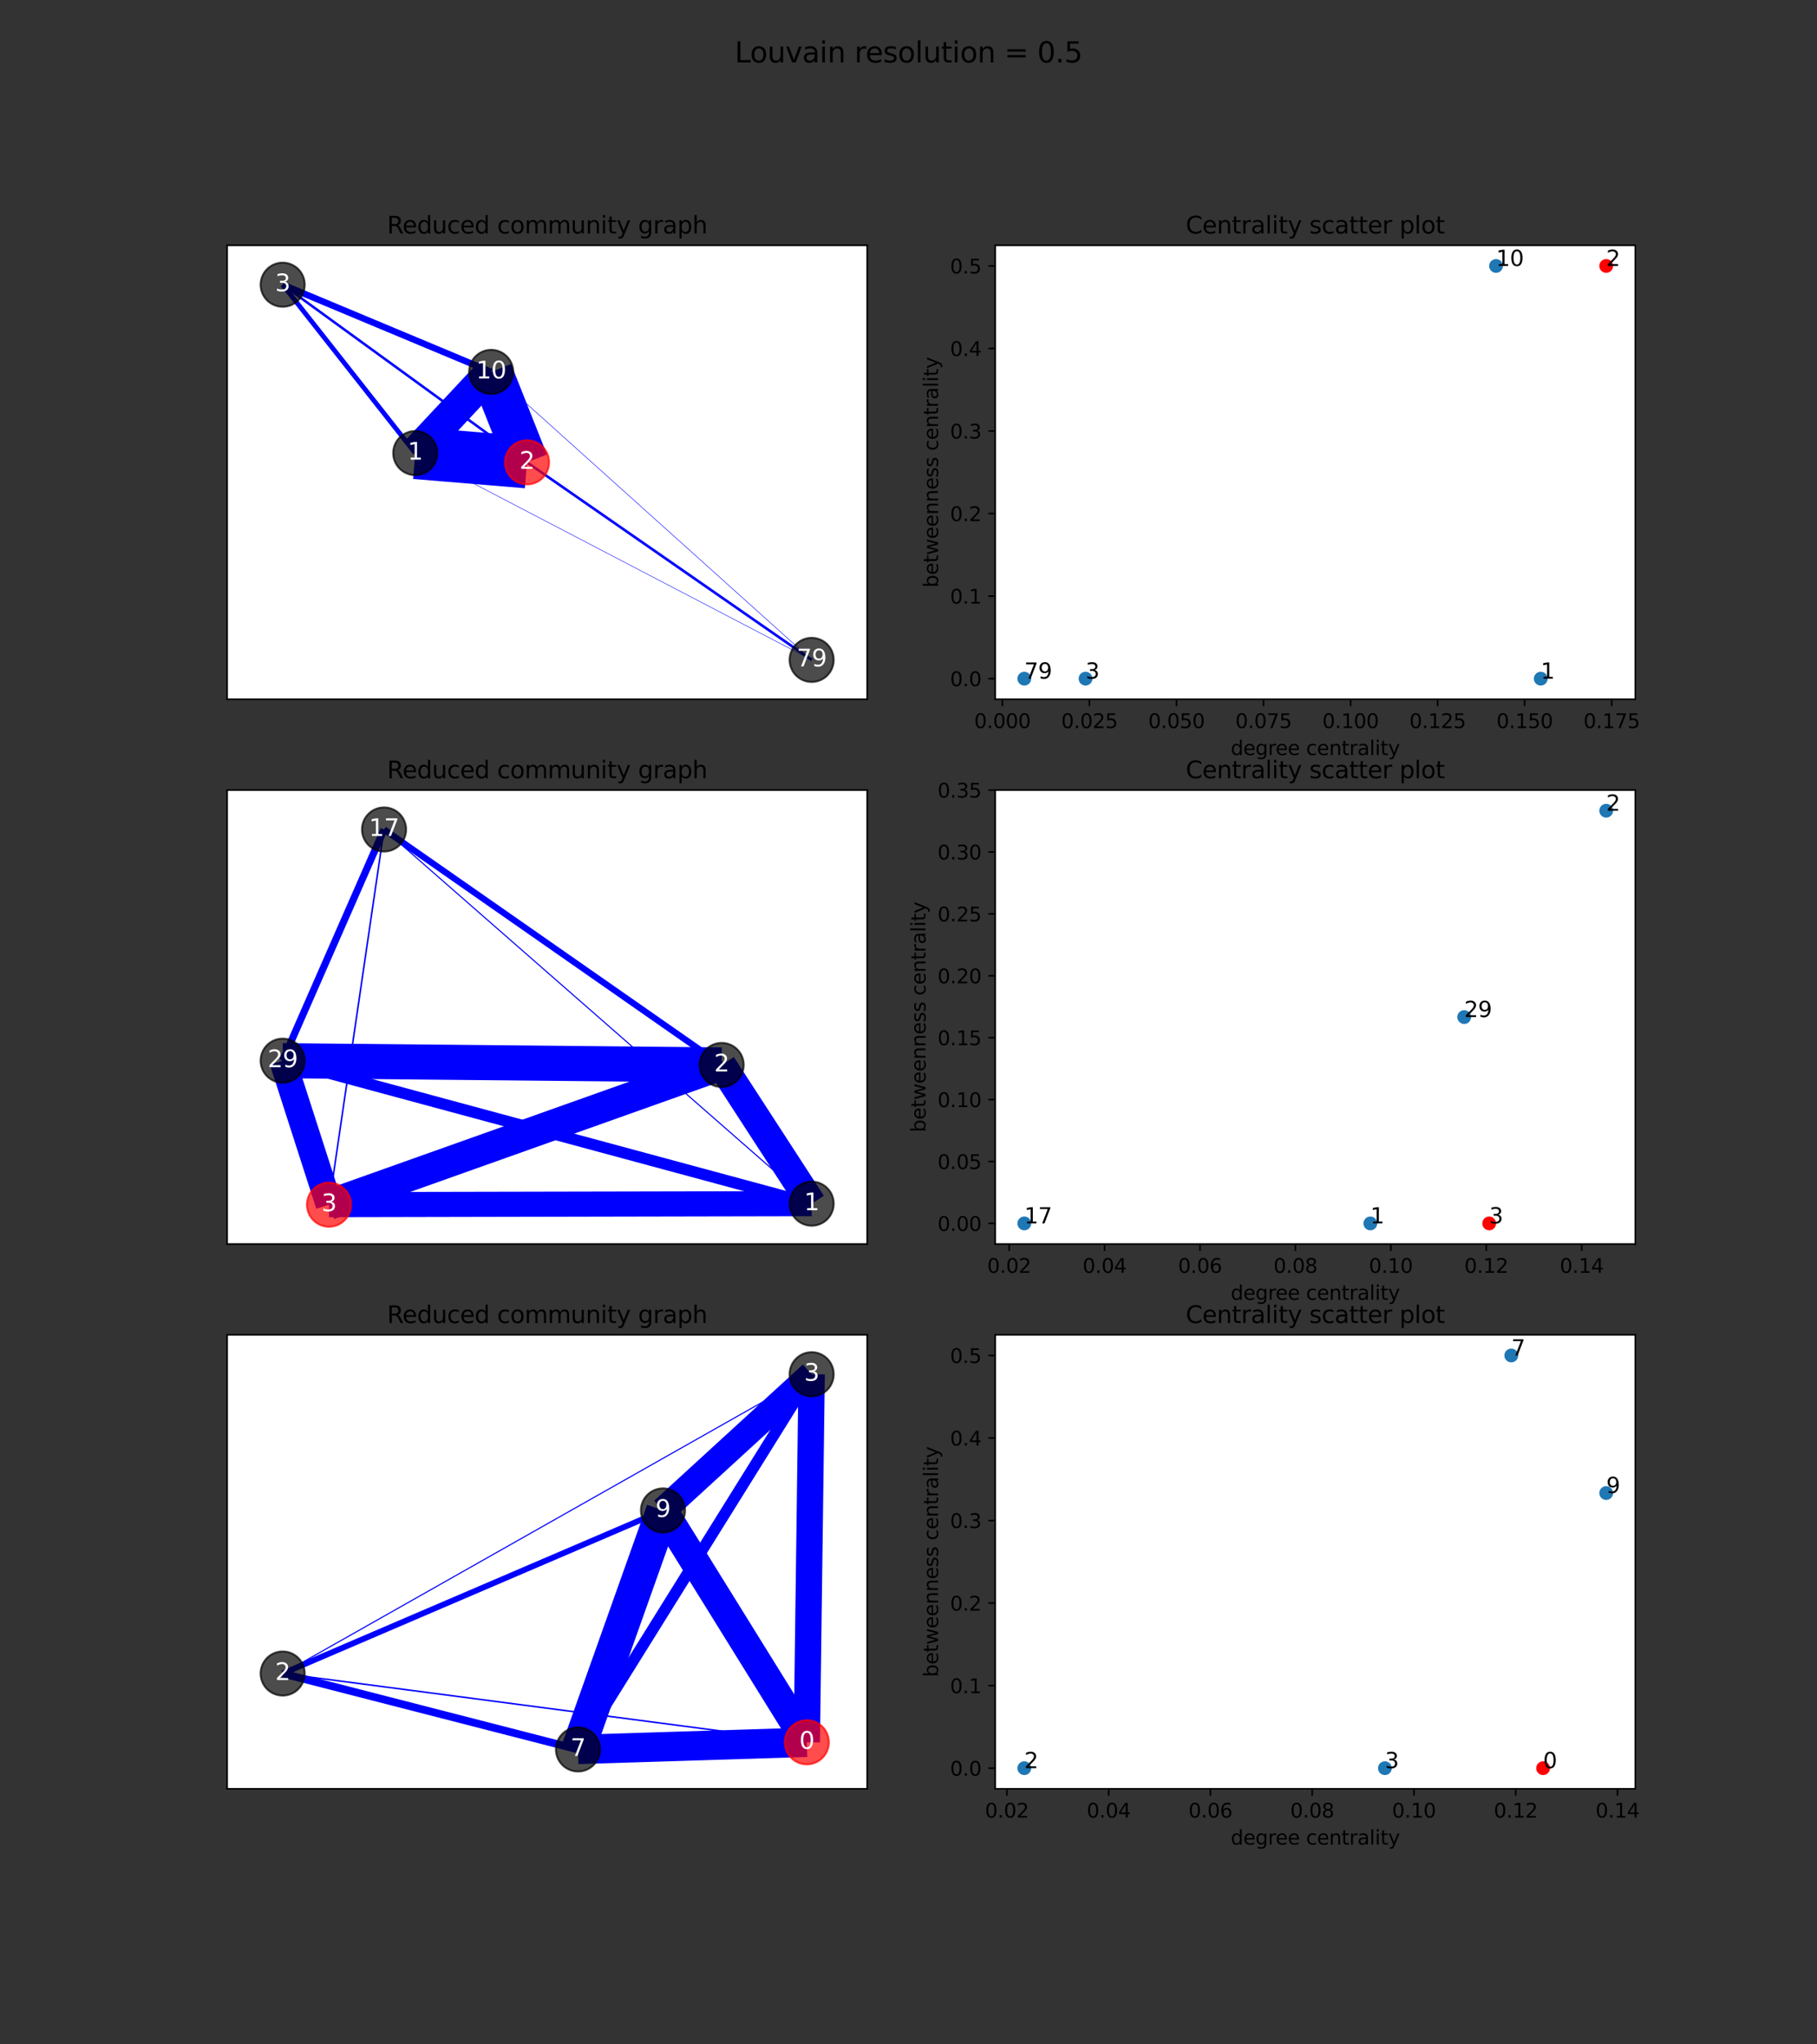 <?xml version="1.0" encoding="utf-8" standalone="no"?>
<!DOCTYPE svg PUBLIC "-//W3C//DTD SVG 1.1//EN"
  "http://www.w3.org/Graphics/SVG/1.1/DTD/svg11.dtd">
<svg xmlns:xlink="http://www.w3.org/1999/xlink" width="921.6pt" height="1036.8pt" viewBox="0 0 921.6 1036.8" xmlns="http://www.w3.org/2000/svg" version="1.1">
 <rect x="0" y="0" width="921.6" height="1036.8" fill="#333333" stroke="none"/>
 <defs>
  <style type="text/css">*{stroke-linejoin: round; stroke-linecap: butt}</style>
 </defs>
 <g id="figure_1">
  <g id="patch_1">
   <path d="M 0 1036.8 
L 921.6 1036.8 
L 921.6 0 
L 0 0 
L 0 1036.8 
z
" style="fill: none"/>
  </g>
  <g id="axes_1">
   <g id="patch_2">
    <path d="M 115.2 354.647 
L 439.855 354.647 
L 439.855 124.416 
L 115.2 124.416 
z
" style="fill: #ffffff"/>
   </g>
   <g id="LineCollection_1">
    <path d="M 210.622 229.78 
L 267.302 234.472 
" clip-path="url(#p03645219b5)" style="fill: none; stroke: #0000ff; stroke-width: 26.356"/>
    <path d="M 210.622 229.78 
L 143.373 144.395 
" clip-path="url(#p03645219b5)" style="fill: none; stroke: #0000ff; stroke-width: 2.402"/>
    <path d="M 210.622 229.78 
L 249.125 188.607 
" clip-path="url(#p03645219b5)" style="fill: none; stroke: #0000ff; stroke-width: 16.184"/>
    <path d="M 210.622 229.78 
L 411.682 334.668 
" clip-path="url(#p03645219b5)" style="fill: none; stroke: #0000ff; stroke-width: 0.236"/>
    <path d="M 267.302 234.472 
L 143.373 144.395 
" clip-path="url(#p03645219b5)" style="fill: none; stroke: #0000ff; stroke-width: 1.274"/>
    <path d="M 267.302 234.472 
L 249.125 188.607 
" clip-path="url(#p03645219b5)" style="fill: none; stroke: #0000ff; stroke-width: 21.714"/>
    <path d="M 267.302 234.472 
L 411.682 334.668 
" clip-path="url(#p03645219b5)" style="fill: none; stroke: #0000ff; stroke-width: 1.328"/>
    <path d="M 143.373 144.395 
L 249.125 188.607 
" clip-path="url(#p03645219b5)" style="fill: none; stroke: #0000ff; stroke-width: 3.278"/>
    <path d="M 143.373 144.395 
L 411.682 334.668 
" clip-path="url(#p03645219b5)" style="fill: none; stroke: #0000ff; stroke-width: 0.022"/>
    <path d="M 249.125 188.607 
L 411.682 334.668 
" clip-path="url(#p03645219b5)" style="fill: none; stroke: #0000ff; stroke-width: 0.252"/>
   </g>
   <g id="matplotlib.axis_1">
    <g id="xtick_1"/>
    <g id="xtick_2"/>
    <g id="xtick_3"/>
    <g id="xtick_4"/>
    <g id="xtick_5"/>
    <g id="xtick_6"/>
    <g id="xtick_7"/>
    <g id="xtick_8"/>
   </g>
   <g id="matplotlib.axis_2">
    <g id="ytick_1"/>
    <g id="ytick_2"/>
    <g id="ytick_3"/>
    <g id="ytick_4"/>
    <g id="ytick_5"/>
    <g id="ytick_6"/>
    <g id="ytick_7"/>
    <g id="ytick_8"/>
   </g>
   <g id="PathCollection_1">
    <defs>
     <path id="C0_0_f71e1274a8" d="M 0 11.18 
C 2.965 11.18 5.809 10.002 7.906 7.906 
C 10.002 5.809 11.18 2.965 11.18 -0 
C 11.18 -2.965 10.002 -5.809 7.906 -7.906 
C 5.809 -10.002 2.965 -11.18 0 -11.18 
C -2.965 -11.18 -5.809 -10.002 -7.906 -7.906 
C -10.002 -5.809 -11.18 -2.965 -11.18 0 
C -11.18 2.965 -10.002 5.809 -7.906 7.906 
C -5.809 10.002 -2.965 11.18 0 11.18 
z
"/>
    </defs>
    <g clip-path="url(#p03645219b5)">
     <use xlink:href="#C0_0_f71e1274a8" x="210.622" y="229.78" style="fill-opacity: 0.7; stroke: #000000; stroke-opacity: 0.7"/>
    </g>
    <g clip-path="url(#p03645219b5)">
     <use xlink:href="#C0_0_f71e1274a8" x="267.302" y="234.472" style="fill: #ff0000; fill-opacity: 0.7; stroke: #ff0000; stroke-opacity: 0.7"/>
    </g>
    <g clip-path="url(#p03645219b5)">
     <use xlink:href="#C0_0_f71e1274a8" x="143.373" y="144.395" style="fill-opacity: 0.7; stroke: #000000; stroke-opacity: 0.7"/>
    </g>
    <g clip-path="url(#p03645219b5)">
     <use xlink:href="#C0_0_f71e1274a8" x="249.125" y="188.607" style="fill-opacity: 0.7; stroke: #000000; stroke-opacity: 0.7"/>
    </g>
    <g clip-path="url(#p03645219b5)">
     <use xlink:href="#C0_0_f71e1274a8" x="411.682" y="334.668" style="fill-opacity: 0.7; stroke: #000000; stroke-opacity: 0.7"/>
    </g>
   </g>
   <g id="patch_3">
    <path d="M 115.2 354.647 
L 115.2 124.416 
" style="fill: none; stroke: #000000; stroke-width: 0.8; stroke-linejoin: miter; stroke-linecap: square"/>
   </g>
   <g id="patch_4">
    <path d="M 439.855 354.647 
L 439.855 124.416 
" style="fill: none; stroke: #000000; stroke-width: 0.8; stroke-linejoin: miter; stroke-linecap: square"/>
   </g>
   <g id="patch_5">
    <path d="M 115.2 354.647 
L 439.855 354.647 
" style="fill: none; stroke: #000000; stroke-width: 0.8; stroke-linejoin: miter; stroke-linecap: square"/>
   </g>
   <g id="patch_6">
    <path d="M 115.2 124.416 
L 439.855 124.416 
" style="fill: none; stroke: #000000; stroke-width: 0.8; stroke-linejoin: miter; stroke-linecap: square"/>
   </g>
   <g id="text_1">
    <g clip-path="url(#p03645219b5)">
     <!-- 1 -->
     <g style="fill: #ffffff" transform="translate(206.805 233.092)scale(0.12 -0.12)">
      <defs>
       <path id="DejaVuSans-31" d="M 794 531 
L 1825 531 
L 1825 4091 
L 703 3866 
L 703 4441 
L 1819 4666 
L 2450 4666 
L 2450 531 
L 3481 531 
L 3481 0 
L 794 0 
L 794 531 
z
" transform="scale(0.016)"/>
      </defs>
      <use xlink:href="#DejaVuSans-31"/>
     </g>
    </g>
   </g>
   <g id="text_2">
    <g clip-path="url(#p03645219b5)">
     <!-- 2 -->
     <g style="fill: #ffffff" transform="translate(263.484 237.784)scale(0.12 -0.12)">
      <defs>
       <path id="DejaVuSans-32" d="M 1228 531 
L 3431 531 
L 3431 0 
L 469 0 
L 469 531 
Q 828 903 1448 1529 
Q 2069 2156 2228 2338 
Q 2531 2678 2651 2914 
Q 2772 3150 2772 3378 
Q 2772 3750 2511 3984 
Q 2250 4219 1831 4219 
Q 1534 4219 1204 4116 
Q 875 4013 500 3803 
L 500 4441 
Q 881 4594 1212 4672 
Q 1544 4750 1819 4750 
Q 2544 4750 2975 4387 
Q 3406 4025 3406 3419 
Q 3406 3131 3298 2873 
Q 3191 2616 2906 2266 
Q 2828 2175 2409 1742 
Q 1991 1309 1228 531 
z
" transform="scale(0.016)"/>
      </defs>
      <use xlink:href="#DejaVuSans-32"/>
     </g>
    </g>
   </g>
   <g id="text_3">
    <g clip-path="url(#p03645219b5)">
     <!-- 3 -->
     <g style="fill: #ffffff" transform="translate(139.555 147.706)scale(0.12 -0.12)">
      <defs>
       <path id="DejaVuSans-33" d="M 2597 2516 
Q 3050 2419 3304 2112 
Q 3559 1806 3559 1356 
Q 3559 666 3084 287 
Q 2609 -91 1734 -91 
Q 1441 -91 1130 -33 
Q 819 25 488 141 
L 488 750 
Q 750 597 1062 519 
Q 1375 441 1716 441 
Q 2309 441 2620 675 
Q 2931 909 2931 1356 
Q 2931 1769 2642 2001 
Q 2353 2234 1838 2234 
L 1294 2234 
L 1294 2753 
L 1863 2753 
Q 2328 2753 2575 2939 
Q 2822 3125 2822 3475 
Q 2822 3834 2567 4026 
Q 2313 4219 1838 4219 
Q 1578 4219 1281 4162 
Q 984 4106 628 3988 
L 628 4550 
Q 988 4650 1302 4700 
Q 1616 4750 1894 4750 
Q 2613 4750 3031 4423 
Q 3450 4097 3450 3541 
Q 3450 3153 3228 2886 
Q 3006 2619 2597 2516 
z
" transform="scale(0.016)"/>
      </defs>
      <use xlink:href="#DejaVuSans-33"/>
     </g>
    </g>
   </g>
   <g id="text_4">
    <g clip-path="url(#p03645219b5)">
     <!-- 10 -->
     <g style="fill: #ffffff" transform="translate(241.49 191.919)scale(0.12 -0.12)">
      <defs>
       <path id="DejaVuSans-30" d="M 2034 4250 
Q 1547 4250 1301 3770 
Q 1056 3291 1056 2328 
Q 1056 1369 1301 889 
Q 1547 409 2034 409 
Q 2525 409 2770 889 
Q 3016 1369 3016 2328 
Q 3016 3291 2770 3770 
Q 2525 4250 2034 4250 
z
M 2034 4750 
Q 2819 4750 3233 4129 
Q 3647 3509 3647 2328 
Q 3647 1150 3233 529 
Q 2819 -91 2034 -91 
Q 1250 -91 836 529 
Q 422 1150 422 2328 
Q 422 3509 836 4129 
Q 1250 4750 2034 4750 
z
" transform="scale(0.016)"/>
      </defs>
      <use xlink:href="#DejaVuSans-31"/>
      <use xlink:href="#DejaVuSans-30" x="63.623"/>
     </g>
    </g>
   </g>
   <g id="text_5">
    <g clip-path="url(#p03645219b5)">
     <!-- 79 -->
     <g style="fill: #ffffff" transform="translate(404.047 337.979)scale(0.12 -0.12)">
      <defs>
       <path id="DejaVuSans-37" d="M 525 4666 
L 3525 4666 
L 3525 4397 
L 1831 0 
L 1172 0 
L 2766 4134 
L 525 4134 
L 525 4666 
z
" transform="scale(0.016)"/>
       <path id="DejaVuSans-39" d="M 703 97 
L 703 672 
Q 941 559 1184 500 
Q 1428 441 1663 441 
Q 2288 441 2617 861 
Q 2947 1281 2994 2138 
Q 2813 1869 2534 1725 
Q 2256 1581 1919 1581 
Q 1219 1581 811 2004 
Q 403 2428 403 3163 
Q 403 3881 828 4315 
Q 1253 4750 1959 4750 
Q 2769 4750 3195 4129 
Q 3622 3509 3622 2328 
Q 3622 1225 3098 567 
Q 2575 -91 1691 -91 
Q 1453 -91 1209 -44 
Q 966 3 703 97 
z
M 1959 2075 
Q 2384 2075 2632 2365 
Q 2881 2656 2881 3163 
Q 2881 3666 2632 3958 
Q 2384 4250 1959 4250 
Q 1534 4250 1286 3958 
Q 1038 3666 1038 3163 
Q 1038 2656 1286 2365 
Q 1534 2075 1959 2075 
z
" transform="scale(0.016)"/>
      </defs>
      <use xlink:href="#DejaVuSans-37"/>
      <use xlink:href="#DejaVuSans-39" x="63.623"/>
     </g>
    </g>
   </g>
   <g id="text_6">
    <!-- Reduced community graph -->
    <g transform="translate(196.313 118.416)scale(0.12 -0.12)">
     <defs>
      <path id="DejaVuSans-52" d="M 2841 2188 
Q 3044 2119 3236 1894 
Q 3428 1669 3622 1275 
L 4263 0 
L 3584 0 
L 2988 1197 
Q 2756 1666 2539 1819 
Q 2322 1972 1947 1972 
L 1259 1972 
L 1259 0 
L 628 0 
L 628 4666 
L 2053 4666 
Q 2853 4666 3247 4331 
Q 3641 3997 3641 3322 
Q 3641 2881 3436 2590 
Q 3231 2300 2841 2188 
z
M 1259 4147 
L 1259 2491 
L 2053 2491 
Q 2509 2491 2742 2702 
Q 2975 2913 2975 3322 
Q 2975 3731 2742 3939 
Q 2509 4147 2053 4147 
L 1259 4147 
z
" transform="scale(0.016)"/>
      <path id="DejaVuSans-65" d="M 3597 1894 
L 3597 1613 
L 953 1613 
Q 991 1019 1311 708 
Q 1631 397 2203 397 
Q 2534 397 2845 478 
Q 3156 559 3463 722 
L 3463 178 
Q 3153 47 2828 -22 
Q 2503 -91 2169 -91 
Q 1331 -91 842 396 
Q 353 884 353 1716 
Q 353 2575 817 3079 
Q 1281 3584 2069 3584 
Q 2775 3584 3186 3129 
Q 3597 2675 3597 1894 
z
M 3022 2063 
Q 3016 2534 2758 2815 
Q 2500 3097 2075 3097 
Q 1594 3097 1305 2825 
Q 1016 2553 972 2059 
L 3022 2063 
z
" transform="scale(0.016)"/>
      <path id="DejaVuSans-64" d="M 2906 2969 
L 2906 4863 
L 3481 4863 
L 3481 0 
L 2906 0 
L 2906 525 
Q 2725 213 2448 61 
Q 2172 -91 1784 -91 
Q 1150 -91 751 415 
Q 353 922 353 1747 
Q 353 2572 751 3078 
Q 1150 3584 1784 3584 
Q 2172 3584 2448 3432 
Q 2725 3281 2906 2969 
z
M 947 1747 
Q 947 1113 1208 752 
Q 1469 391 1925 391 
Q 2381 391 2643 752 
Q 2906 1113 2906 1747 
Q 2906 2381 2643 2742 
Q 2381 3103 1925 3103 
Q 1469 3103 1208 2742 
Q 947 2381 947 1747 
z
" transform="scale(0.016)"/>
      <path id="DejaVuSans-75" d="M 544 1381 
L 544 3500 
L 1119 3500 
L 1119 1403 
Q 1119 906 1312 657 
Q 1506 409 1894 409 
Q 2359 409 2629 706 
Q 2900 1003 2900 1516 
L 2900 3500 
L 3475 3500 
L 3475 0 
L 2900 0 
L 2900 538 
Q 2691 219 2414 64 
Q 2138 -91 1772 -91 
Q 1169 -91 856 284 
Q 544 659 544 1381 
z
M 1991 3584 
L 1991 3584 
z
" transform="scale(0.016)"/>
      <path id="DejaVuSans-63" d="M 3122 3366 
L 3122 2828 
Q 2878 2963 2633 3030 
Q 2388 3097 2138 3097 
Q 1578 3097 1268 2742 
Q 959 2388 959 1747 
Q 959 1106 1268 751 
Q 1578 397 2138 397 
Q 2388 397 2633 464 
Q 2878 531 3122 666 
L 3122 134 
Q 2881 22 2623 -34 
Q 2366 -91 2075 -91 
Q 1284 -91 818 406 
Q 353 903 353 1747 
Q 353 2603 823 3093 
Q 1294 3584 2113 3584 
Q 2378 3584 2631 3529 
Q 2884 3475 3122 3366 
z
" transform="scale(0.016)"/>
      <path id="DejaVuSans-20" transform="scale(0.016)"/>
      <path id="DejaVuSans-6f" d="M 1959 3097 
Q 1497 3097 1228 2736 
Q 959 2375 959 1747 
Q 959 1119 1226 758 
Q 1494 397 1959 397 
Q 2419 397 2687 759 
Q 2956 1122 2956 1747 
Q 2956 2369 2687 2733 
Q 2419 3097 1959 3097 
z
M 1959 3584 
Q 2709 3584 3137 3096 
Q 3566 2609 3566 1747 
Q 3566 888 3137 398 
Q 2709 -91 1959 -91 
Q 1206 -91 779 398 
Q 353 888 353 1747 
Q 353 2609 779 3096 
Q 1206 3584 1959 3584 
z
" transform="scale(0.016)"/>
      <path id="DejaVuSans-6d" d="M 3328 2828 
Q 3544 3216 3844 3400 
Q 4144 3584 4550 3584 
Q 5097 3584 5394 3201 
Q 5691 2819 5691 2113 
L 5691 0 
L 5113 0 
L 5113 2094 
Q 5113 2597 4934 2840 
Q 4756 3084 4391 3084 
Q 3944 3084 3684 2787 
Q 3425 2491 3425 1978 
L 3425 0 
L 2847 0 
L 2847 2094 
Q 2847 2600 2669 2842 
Q 2491 3084 2119 3084 
Q 1678 3084 1418 2786 
Q 1159 2488 1159 1978 
L 1159 0 
L 581 0 
L 581 3500 
L 1159 3500 
L 1159 2956 
Q 1356 3278 1631 3431 
Q 1906 3584 2284 3584 
Q 2666 3584 2933 3390 
Q 3200 3197 3328 2828 
z
" transform="scale(0.016)"/>
      <path id="DejaVuSans-6e" d="M 3513 2113 
L 3513 0 
L 2938 0 
L 2938 2094 
Q 2938 2591 2744 2837 
Q 2550 3084 2163 3084 
Q 1697 3084 1428 2787 
Q 1159 2491 1159 1978 
L 1159 0 
L 581 0 
L 581 3500 
L 1159 3500 
L 1159 2956 
Q 1366 3272 1645 3428 
Q 1925 3584 2291 3584 
Q 2894 3584 3203 3211 
Q 3513 2838 3513 2113 
z
" transform="scale(0.016)"/>
      <path id="DejaVuSans-69" d="M 603 3500 
L 1178 3500 
L 1178 0 
L 603 0 
L 603 3500 
z
M 603 4863 
L 1178 4863 
L 1178 4134 
L 603 4134 
L 603 4863 
z
" transform="scale(0.016)"/>
      <path id="DejaVuSans-74" d="M 1172 4494 
L 1172 3500 
L 2356 3500 
L 2356 3053 
L 1172 3053 
L 1172 1153 
Q 1172 725 1289 603 
Q 1406 481 1766 481 
L 2356 481 
L 2356 0 
L 1766 0 
Q 1100 0 847 248 
Q 594 497 594 1153 
L 594 3053 
L 172 3053 
L 172 3500 
L 594 3500 
L 594 4494 
L 1172 4494 
z
" transform="scale(0.016)"/>
      <path id="DejaVuSans-79" d="M 2059 -325 
Q 1816 -950 1584 -1140 
Q 1353 -1331 966 -1331 
L 506 -1331 
L 506 -850 
L 844 -850 
Q 1081 -850 1212 -737 
Q 1344 -625 1503 -206 
L 1606 56 
L 191 3500 
L 800 3500 
L 1894 763 
L 2988 3500 
L 3597 3500 
L 2059 -325 
z
" transform="scale(0.016)"/>
      <path id="DejaVuSans-67" d="M 2906 1791 
Q 2906 2416 2648 2759 
Q 2391 3103 1925 3103 
Q 1463 3103 1205 2759 
Q 947 2416 947 1791 
Q 947 1169 1205 825 
Q 1463 481 1925 481 
Q 2391 481 2648 825 
Q 2906 1169 2906 1791 
z
M 3481 434 
Q 3481 -459 3084 -895 
Q 2688 -1331 1869 -1331 
Q 1566 -1331 1297 -1286 
Q 1028 -1241 775 -1147 
L 775 -588 
Q 1028 -725 1275 -790 
Q 1522 -856 1778 -856 
Q 2344 -856 2625 -561 
Q 2906 -266 2906 331 
L 2906 616 
Q 2728 306 2450 153 
Q 2172 0 1784 0 
Q 1141 0 747 490 
Q 353 981 353 1791 
Q 353 2603 747 3093 
Q 1141 3584 1784 3584 
Q 2172 3584 2450 3431 
Q 2728 3278 2906 2969 
L 2906 3500 
L 3481 3500 
L 3481 434 
z
" transform="scale(0.016)"/>
      <path id="DejaVuSans-72" d="M 2631 2963 
Q 2534 3019 2420 3045 
Q 2306 3072 2169 3072 
Q 1681 3072 1420 2755 
Q 1159 2438 1159 1844 
L 1159 0 
L 581 0 
L 581 3500 
L 1159 3500 
L 1159 2956 
Q 1341 3275 1631 3429 
Q 1922 3584 2338 3584 
Q 2397 3584 2469 3576 
Q 2541 3569 2628 3553 
L 2631 2963 
z
" transform="scale(0.016)"/>
      <path id="DejaVuSans-61" d="M 2194 1759 
Q 1497 1759 1228 1600 
Q 959 1441 959 1056 
Q 959 750 1161 570 
Q 1363 391 1709 391 
Q 2188 391 2477 730 
Q 2766 1069 2766 1631 
L 2766 1759 
L 2194 1759 
z
M 3341 1997 
L 3341 0 
L 2766 0 
L 2766 531 
Q 2569 213 2275 61 
Q 1981 -91 1556 -91 
Q 1019 -91 701 211 
Q 384 513 384 1019 
Q 384 1609 779 1909 
Q 1175 2209 1959 2209 
L 2766 2209 
L 2766 2266 
Q 2766 2663 2505 2880 
Q 2244 3097 1772 3097 
Q 1472 3097 1187 3025 
Q 903 2953 641 2809 
L 641 3341 
Q 956 3463 1253 3523 
Q 1550 3584 1831 3584 
Q 2591 3584 2966 3190 
Q 3341 2797 3341 1997 
z
" transform="scale(0.016)"/>
      <path id="DejaVuSans-70" d="M 1159 525 
L 1159 -1331 
L 581 -1331 
L 581 3500 
L 1159 3500 
L 1159 2969 
Q 1341 3281 1617 3432 
Q 1894 3584 2278 3584 
Q 2916 3584 3314 3078 
Q 3713 2572 3713 1747 
Q 3713 922 3314 415 
Q 2916 -91 2278 -91 
Q 1894 -91 1617 61 
Q 1341 213 1159 525 
z
M 3116 1747 
Q 3116 2381 2855 2742 
Q 2594 3103 2138 3103 
Q 1681 3103 1420 2742 
Q 1159 2381 1159 1747 
Q 1159 1113 1420 752 
Q 1681 391 2138 391 
Q 2594 391 2855 752 
Q 3116 1113 3116 1747 
z
" transform="scale(0.016)"/>
      <path id="DejaVuSans-68" d="M 3513 2113 
L 3513 0 
L 2938 0 
L 2938 2094 
Q 2938 2591 2744 2837 
Q 2550 3084 2163 3084 
Q 1697 3084 1428 2787 
Q 1159 2491 1159 1978 
L 1159 0 
L 581 0 
L 581 4863 
L 1159 4863 
L 1159 2956 
Q 1366 3272 1645 3428 
Q 1925 3584 2291 3584 
Q 2894 3584 3203 3211 
Q 3513 2838 3513 2113 
z
" transform="scale(0.016)"/>
     </defs>
     <use xlink:href="#DejaVuSans-52"/>
     <use xlink:href="#DejaVuSans-65" x="64.982"/>
     <use xlink:href="#DejaVuSans-64" x="126.506"/>
     <use xlink:href="#DejaVuSans-75" x="189.982"/>
     <use xlink:href="#DejaVuSans-63" x="253.361"/>
     <use xlink:href="#DejaVuSans-65" x="308.342"/>
     <use xlink:href="#DejaVuSans-64" x="369.865"/>
     <use xlink:href="#DejaVuSans-20" x="433.342"/>
     <use xlink:href="#DejaVuSans-63" x="465.129"/>
     <use xlink:href="#DejaVuSans-6f" x="520.109"/>
     <use xlink:href="#DejaVuSans-6d" x="581.291"/>
     <use xlink:href="#DejaVuSans-6d" x="678.703"/>
     <use xlink:href="#DejaVuSans-75" x="776.115"/>
     <use xlink:href="#DejaVuSans-6e" x="839.494"/>
     <use xlink:href="#DejaVuSans-69" x="902.873"/>
     <use xlink:href="#DejaVuSans-74" x="930.656"/>
     <use xlink:href="#DejaVuSans-79" x="969.865"/>
     <use xlink:href="#DejaVuSans-20" x="1029.045"/>
     <use xlink:href="#DejaVuSans-67" x="1060.832"/>
     <use xlink:href="#DejaVuSans-72" x="1124.309"/>
     <use xlink:href="#DejaVuSans-61" x="1165.422"/>
     <use xlink:href="#DejaVuSans-70" x="1226.701"/>
     <use xlink:href="#DejaVuSans-68" x="1290.178"/>
    </g>
   </g>
  </g>
  <g id="axes_2">
   <g id="patch_7">
    <path d="M 504.785 354.647 
L 829.44 354.647 
L 829.44 124.416 
L 504.785 124.416 
z
" style="fill: #ffffff"/>
   </g>
   <g id="PathCollection_2">
    <defs>
     <path id="C1_0_24c78c8847" d="M 0 3 
C 0.796 3 1.559 2.684 2.121 2.121 
C 2.684 1.559 3 0.796 3 -0 
C 3 -0.796 2.684 -1.559 2.121 -2.121 
C 1.559 -2.684 0.796 -3 0 -3 
C -0.796 -3 -1.559 -2.684 -2.121 -2.121 
C -2.684 -1.559 -3 -0.796 -3 0 
C -3 0.796 -2.684 1.559 -2.121 2.121 
C -1.559 2.684 -0.796 3 0 3 
z
"/>
    </defs>
    <g clip-path="url(#pf7e1db3332)">
     <use xlink:href="#C1_0_24c78c8847" x="781.479" y="344.182" style="fill: #1f77b4; stroke: #1f77b4"/>
    </g>
    <g clip-path="url(#pf7e1db3332)">
     <use xlink:href="#C1_0_24c78c8847" x="814.683" y="134.881" style="fill: #ff0000; stroke: #ff0000"/>
    </g>
    <g clip-path="url(#pf7e1db3332)">
     <use xlink:href="#C1_0_24c78c8847" x="550.595" y="344.182" style="fill: #1f77b4; stroke: #1f77b4"/>
    </g>
    <g clip-path="url(#pf7e1db3332)">
     <use xlink:href="#C1_0_24c78c8847" x="758.815" y="134.881" style="fill: #1f77b4; stroke: #1f77b4"/>
    </g>
    <g clip-path="url(#pf7e1db3332)">
     <use xlink:href="#C1_0_24c78c8847" x="519.542" y="344.182" style="fill: #1f77b4; stroke: #1f77b4"/>
    </g>
   </g>
   <g id="matplotlib.axis_3">
    <g id="xtick_9">
     <g id="line2d_1">
      <defs>
       <path id="m8c5a6ef034" d="M 0 0 
L 0 3.5 
" style="stroke: #000000; stroke-width: 0.8"/>
      </defs>
      <g>
       <use xlink:href="#m8c5a6ef034" x="508.434" y="354.647" style="stroke: #000000; stroke-width: 0.8"/>
      </g>
     </g>
     <g id="text_7">
      <!-- 0.000 -->
      <g transform="translate(494.12 369.245)scale(0.1 -0.1)">
       <defs>
        <path id="DejaVuSans-2e" d="M 684 794 
L 1344 794 
L 1344 0 
L 684 0 
L 684 794 
z
" transform="scale(0.016)"/>
       </defs>
       <use xlink:href="#DejaVuSans-30"/>
       <use xlink:href="#DejaVuSans-2e" x="63.623"/>
       <use xlink:href="#DejaVuSans-30" x="95.41"/>
       <use xlink:href="#DejaVuSans-30" x="159.033"/>
       <use xlink:href="#DejaVuSans-30" x="222.656"/>
      </g>
     </g>
    </g>
    <g id="xtick_10">
     <g id="line2d_2">
      <g>
       <use xlink:href="#m8c5a6ef034" x="552.581" y="354.647" style="stroke: #000000; stroke-width: 0.8"/>
      </g>
     </g>
     <g id="text_8">
      <!-- 0.025 -->
      <g transform="translate(538.267 369.245)scale(0.1 -0.1)">
       <defs>
        <path id="DejaVuSans-35" d="M 691 4666 
L 3169 4666 
L 3169 4134 
L 1269 4134 
L 1269 2991 
Q 1406 3038 1543 3061 
Q 1681 3084 1819 3084 
Q 2600 3084 3056 2656 
Q 3513 2228 3513 1497 
Q 3513 744 3044 326 
Q 2575 -91 1722 -91 
Q 1428 -91 1123 -41 
Q 819 9 494 109 
L 494 744 
Q 775 591 1075 516 
Q 1375 441 1709 441 
Q 2250 441 2565 725 
Q 2881 1009 2881 1497 
Q 2881 1984 2565 2268 
Q 2250 2553 1709 2553 
Q 1456 2553 1204 2497 
Q 953 2441 691 2322 
L 691 4666 
z
" transform="scale(0.016)"/>
       </defs>
       <use xlink:href="#DejaVuSans-30"/>
       <use xlink:href="#DejaVuSans-2e" x="63.623"/>
       <use xlink:href="#DejaVuSans-30" x="95.41"/>
       <use xlink:href="#DejaVuSans-32" x="159.033"/>
       <use xlink:href="#DejaVuSans-35" x="222.656"/>
      </g>
     </g>
    </g>
    <g id="xtick_11">
     <g id="line2d_3">
      <g>
       <use xlink:href="#m8c5a6ef034" x="596.728" y="354.647" style="stroke: #000000; stroke-width: 0.8"/>
      </g>
     </g>
     <g id="text_9">
      <!-- 0.050 -->
      <g transform="translate(582.414 369.245)scale(0.1 -0.1)">
       <use xlink:href="#DejaVuSans-30"/>
       <use xlink:href="#DejaVuSans-2e" x="63.623"/>
       <use xlink:href="#DejaVuSans-30" x="95.41"/>
       <use xlink:href="#DejaVuSans-35" x="159.033"/>
       <use xlink:href="#DejaVuSans-30" x="222.656"/>
      </g>
     </g>
    </g>
    <g id="xtick_12">
     <g id="line2d_4">
      <g>
       <use xlink:href="#m8c5a6ef034" x="640.876" y="354.647" style="stroke: #000000; stroke-width: 0.8"/>
      </g>
     </g>
     <g id="text_10">
      <!-- 0.075 -->
      <g transform="translate(626.562 369.245)scale(0.1 -0.1)">
       <use xlink:href="#DejaVuSans-30"/>
       <use xlink:href="#DejaVuSans-2e" x="63.623"/>
       <use xlink:href="#DejaVuSans-30" x="95.41"/>
       <use xlink:href="#DejaVuSans-37" x="159.033"/>
       <use xlink:href="#DejaVuSans-35" x="222.656"/>
      </g>
     </g>
    </g>
    <g id="xtick_13">
     <g id="line2d_5">
      <g>
       <use xlink:href="#m8c5a6ef034" x="685.023" y="354.647" style="stroke: #000000; stroke-width: 0.8"/>
      </g>
     </g>
     <g id="text_11">
      <!-- 0.100 -->
      <g transform="translate(670.709 369.245)scale(0.1 -0.1)">
       <use xlink:href="#DejaVuSans-30"/>
       <use xlink:href="#DejaVuSans-2e" x="63.623"/>
       <use xlink:href="#DejaVuSans-31" x="95.41"/>
       <use xlink:href="#DejaVuSans-30" x="159.033"/>
       <use xlink:href="#DejaVuSans-30" x="222.656"/>
      </g>
     </g>
    </g>
    <g id="xtick_14">
     <g id="line2d_6">
      <g>
       <use xlink:href="#m8c5a6ef034" x="729.17" y="354.647" style="stroke: #000000; stroke-width: 0.8"/>
      </g>
     </g>
     <g id="text_12">
      <!-- 0.125 -->
      <g transform="translate(714.856 369.245)scale(0.1 -0.1)">
       <use xlink:href="#DejaVuSans-30"/>
       <use xlink:href="#DejaVuSans-2e" x="63.623"/>
       <use xlink:href="#DejaVuSans-31" x="95.41"/>
       <use xlink:href="#DejaVuSans-32" x="159.033"/>
       <use xlink:href="#DejaVuSans-35" x="222.656"/>
      </g>
     </g>
    </g>
    <g id="xtick_15">
     <g id="line2d_7">
      <g>
       <use xlink:href="#m8c5a6ef034" x="773.317" y="354.647" style="stroke: #000000; stroke-width: 0.8"/>
      </g>
     </g>
     <g id="text_13">
      <!-- 0.150 -->
      <g transform="translate(759.003 369.245)scale(0.1 -0.1)">
       <use xlink:href="#DejaVuSans-30"/>
       <use xlink:href="#DejaVuSans-2e" x="63.623"/>
       <use xlink:href="#DejaVuSans-31" x="95.41"/>
       <use xlink:href="#DejaVuSans-35" x="159.033"/>
       <use xlink:href="#DejaVuSans-30" x="222.656"/>
      </g>
     </g>
    </g>
    <g id="xtick_16">
     <g id="line2d_8">
      <g>
       <use xlink:href="#m8c5a6ef034" x="817.464" y="354.647" style="stroke: #000000; stroke-width: 0.8"/>
      </g>
     </g>
     <g id="text_14">
      <!-- 0.175 -->
      <g transform="translate(803.15 369.245)scale(0.1 -0.1)">
       <use xlink:href="#DejaVuSans-30"/>
       <use xlink:href="#DejaVuSans-2e" x="63.623"/>
       <use xlink:href="#DejaVuSans-31" x="95.41"/>
       <use xlink:href="#DejaVuSans-37" x="159.033"/>
       <use xlink:href="#DejaVuSans-35" x="222.656"/>
      </g>
     </g>
    </g>
    <g id="text_15">
     <!-- degree centrality -->
     <g transform="translate(624.231 382.923)scale(0.1 -0.1)">
      <defs>
       <path id="DejaVuSans-6c" d="M 603 4863 
L 1178 4863 
L 1178 0 
L 603 0 
L 603 4863 
z
" transform="scale(0.016)"/>
      </defs>
      <use xlink:href="#DejaVuSans-64"/>
      <use xlink:href="#DejaVuSans-65" x="63.477"/>
      <use xlink:href="#DejaVuSans-67" x="125"/>
      <use xlink:href="#DejaVuSans-72" x="188.477"/>
      <use xlink:href="#DejaVuSans-65" x="227.34"/>
      <use xlink:href="#DejaVuSans-65" x="288.863"/>
      <use xlink:href="#DejaVuSans-20" x="350.387"/>
      <use xlink:href="#DejaVuSans-63" x="382.174"/>
      <use xlink:href="#DejaVuSans-65" x="437.154"/>
      <use xlink:href="#DejaVuSans-6e" x="498.678"/>
      <use xlink:href="#DejaVuSans-74" x="562.057"/>
      <use xlink:href="#DejaVuSans-72" x="601.266"/>
      <use xlink:href="#DejaVuSans-61" x="642.379"/>
      <use xlink:href="#DejaVuSans-6c" x="703.658"/>
      <use xlink:href="#DejaVuSans-69" x="731.441"/>
      <use xlink:href="#DejaVuSans-74" x="759.225"/>
      <use xlink:href="#DejaVuSans-79" x="798.434"/>
     </g>
    </g>
   </g>
   <g id="matplotlib.axis_4">
    <g id="ytick_9">
     <g id="line2d_9">
      <defs>
       <path id="mdd7a90a505" d="M 0 0 
L -3.5 0 
" style="stroke: #000000; stroke-width: 0.8"/>
      </defs>
      <g>
       <use xlink:href="#mdd7a90a505" x="504.785" y="344.182" style="stroke: #000000; stroke-width: 0.8"/>
      </g>
     </g>
     <g id="text_16">
      <!-- 0.0 -->
      <g transform="translate(481.882 347.981)scale(0.1 -0.1)">
       <use xlink:href="#DejaVuSans-30"/>
       <use xlink:href="#DejaVuSans-2e" x="63.623"/>
       <use xlink:href="#DejaVuSans-30" x="95.41"/>
      </g>
     </g>
    </g>
    <g id="ytick_10">
     <g id="line2d_10">
      <g>
       <use xlink:href="#mdd7a90a505" x="504.785" y="302.321" style="stroke: #000000; stroke-width: 0.8"/>
      </g>
     </g>
     <g id="text_17">
      <!-- 0.1 -->
      <g transform="translate(481.882 306.121)scale(0.1 -0.1)">
       <use xlink:href="#DejaVuSans-30"/>
       <use xlink:href="#DejaVuSans-2e" x="63.623"/>
       <use xlink:href="#DejaVuSans-31" x="95.41"/>
      </g>
     </g>
    </g>
    <g id="ytick_11">
     <g id="line2d_11">
      <g>
       <use xlink:href="#mdd7a90a505" x="504.785" y="260.461" style="stroke: #000000; stroke-width: 0.8"/>
      </g>
     </g>
     <g id="text_18">
      <!-- 0.2 -->
      <g transform="translate(481.882 264.261)scale(0.1 -0.1)">
       <use xlink:href="#DejaVuSans-30"/>
       <use xlink:href="#DejaVuSans-2e" x="63.623"/>
       <use xlink:href="#DejaVuSans-32" x="95.41"/>
      </g>
     </g>
    </g>
    <g id="ytick_12">
     <g id="line2d_12">
      <g>
       <use xlink:href="#mdd7a90a505" x="504.785" y="218.601" style="stroke: #000000; stroke-width: 0.8"/>
      </g>
     </g>
     <g id="text_19">
      <!-- 0.3 -->
      <g transform="translate(481.882 222.4)scale(0.1 -0.1)">
       <use xlink:href="#DejaVuSans-30"/>
       <use xlink:href="#DejaVuSans-2e" x="63.623"/>
       <use xlink:href="#DejaVuSans-33" x="95.41"/>
      </g>
     </g>
    </g>
    <g id="ytick_13">
     <g id="line2d_13">
      <g>
       <use xlink:href="#mdd7a90a505" x="504.785" y="176.741" style="stroke: #000000; stroke-width: 0.8"/>
      </g>
     </g>
     <g id="text_20">
      <!-- 0.4 -->
      <g transform="translate(481.882 180.54)scale(0.1 -0.1)">
       <defs>
        <path id="DejaVuSans-34" d="M 2419 4116 
L 825 1625 
L 2419 1625 
L 2419 4116 
z
M 2253 4666 
L 3047 4666 
L 3047 1625 
L 3713 1625 
L 3713 1100 
L 3047 1100 
L 3047 0 
L 2419 0 
L 2419 1100 
L 313 1100 
L 313 1709 
L 2253 4666 
z
" transform="scale(0.016)"/>
       </defs>
       <use xlink:href="#DejaVuSans-30"/>
       <use xlink:href="#DejaVuSans-2e" x="63.623"/>
       <use xlink:href="#DejaVuSans-34" x="95.41"/>
      </g>
     </g>
    </g>
    <g id="ytick_14">
     <g id="line2d_14">
      <g>
       <use xlink:href="#mdd7a90a505" x="504.785" y="134.881" style="stroke: #000000; stroke-width: 0.8"/>
      </g>
     </g>
     <g id="text_21">
      <!-- 0.5 -->
      <g transform="translate(481.882 138.68)scale(0.1 -0.1)">
       <use xlink:href="#DejaVuSans-30"/>
       <use xlink:href="#DejaVuSans-2e" x="63.623"/>
       <use xlink:href="#DejaVuSans-35" x="95.41"/>
      </g>
     </g>
    </g>
    <g id="text_22">
     <!-- betweenness centrality -->
     <g transform="translate(475.803 297.969)rotate(-90)scale(0.1 -0.1)">
      <defs>
       <path id="DejaVuSans-62" d="M 3116 1747 
Q 3116 2381 2855 2742 
Q 2594 3103 2138 3103 
Q 1681 3103 1420 2742 
Q 1159 2381 1159 1747 
Q 1159 1113 1420 752 
Q 1681 391 2138 391 
Q 2594 391 2855 752 
Q 3116 1113 3116 1747 
z
M 1159 2969 
Q 1341 3281 1617 3432 
Q 1894 3584 2278 3584 
Q 2916 3584 3314 3078 
Q 3713 2572 3713 1747 
Q 3713 922 3314 415 
Q 2916 -91 2278 -91 
Q 1894 -91 1617 61 
Q 1341 213 1159 525 
L 1159 0 
L 581 0 
L 581 4863 
L 1159 4863 
L 1159 2969 
z
" transform="scale(0.016)"/>
       <path id="DejaVuSans-77" d="M 269 3500 
L 844 3500 
L 1563 769 
L 2278 3500 
L 2956 3500 
L 3675 769 
L 4391 3500 
L 4966 3500 
L 4050 0 
L 3372 0 
L 2619 2869 
L 1863 0 
L 1184 0 
L 269 3500 
z
" transform="scale(0.016)"/>
       <path id="DejaVuSans-73" d="M 2834 3397 
L 2834 2853 
Q 2591 2978 2328 3040 
Q 2066 3103 1784 3103 
Q 1356 3103 1142 2972 
Q 928 2841 928 2578 
Q 928 2378 1081 2264 
Q 1234 2150 1697 2047 
L 1894 2003 
Q 2506 1872 2764 1633 
Q 3022 1394 3022 966 
Q 3022 478 2636 193 
Q 2250 -91 1575 -91 
Q 1294 -91 989 -36 
Q 684 19 347 128 
L 347 722 
Q 666 556 975 473 
Q 1284 391 1588 391 
Q 1994 391 2212 530 
Q 2431 669 2431 922 
Q 2431 1156 2273 1281 
Q 2116 1406 1581 1522 
L 1381 1569 
Q 847 1681 609 1914 
Q 372 2147 372 2553 
Q 372 3047 722 3315 
Q 1072 3584 1716 3584 
Q 2034 3584 2315 3537 
Q 2597 3491 2834 3397 
z
" transform="scale(0.016)"/>
      </defs>
      <use xlink:href="#DejaVuSans-62"/>
      <use xlink:href="#DejaVuSans-65" x="63.477"/>
      <use xlink:href="#DejaVuSans-74" x="125"/>
      <use xlink:href="#DejaVuSans-77" x="164.209"/>
      <use xlink:href="#DejaVuSans-65" x="245.996"/>
      <use xlink:href="#DejaVuSans-65" x="307.52"/>
      <use xlink:href="#DejaVuSans-6e" x="369.043"/>
      <use xlink:href="#DejaVuSans-6e" x="432.422"/>
      <use xlink:href="#DejaVuSans-65" x="495.801"/>
      <use xlink:href="#DejaVuSans-73" x="557.324"/>
      <use xlink:href="#DejaVuSans-73" x="609.424"/>
      <use xlink:href="#DejaVuSans-20" x="661.523"/>
      <use xlink:href="#DejaVuSans-63" x="693.311"/>
      <use xlink:href="#DejaVuSans-65" x="748.291"/>
      <use xlink:href="#DejaVuSans-6e" x="809.814"/>
      <use xlink:href="#DejaVuSans-74" x="873.193"/>
      <use xlink:href="#DejaVuSans-72" x="912.402"/>
      <use xlink:href="#DejaVuSans-61" x="953.516"/>
      <use xlink:href="#DejaVuSans-6c" x="1014.795"/>
      <use xlink:href="#DejaVuSans-69" x="1042.578"/>
      <use xlink:href="#DejaVuSans-74" x="1070.361"/>
      <use xlink:href="#DejaVuSans-79" x="1109.57"/>
     </g>
    </g>
   </g>
   <g id="patch_8">
    <path d="M 504.785 354.647 
L 504.785 124.416 
" style="fill: none; stroke: #000000; stroke-width: 0.8; stroke-linejoin: miter; stroke-linecap: square"/>
   </g>
   <g id="patch_9">
    <path d="M 829.44 354.647 
L 829.44 124.416 
" style="fill: none; stroke: #000000; stroke-width: 0.8; stroke-linejoin: miter; stroke-linecap: square"/>
   </g>
   <g id="patch_10">
    <path d="M 504.785 354.647 
L 829.44 354.647 
" style="fill: none; stroke: #000000; stroke-width: 0.8; stroke-linejoin: miter; stroke-linecap: square"/>
   </g>
   <g id="patch_11">
    <path d="M 504.785 124.416 
L 829.44 124.416 
" style="fill: none; stroke: #000000; stroke-width: 0.8; stroke-linejoin: miter; stroke-linecap: square"/>
   </g>
   <g id="text_23">
    <!-- 1 -->
    <g transform="translate(781.479 344.182)scale(0.11 -0.11)">
     <use xlink:href="#DejaVuSans-31"/>
    </g>
   </g>
   <g id="text_24">
    <!-- 2 -->
    <g transform="translate(814.683 134.881)scale(0.11 -0.11)">
     <use xlink:href="#DejaVuSans-32"/>
    </g>
   </g>
   <g id="text_25">
    <!-- 3 -->
    <g transform="translate(550.595 344.182)scale(0.11 -0.11)">
     <use xlink:href="#DejaVuSans-33"/>
    </g>
   </g>
   <g id="text_26">
    <!-- 10 -->
    <g transform="translate(758.815 134.881)scale(0.11 -0.11)">
     <use xlink:href="#DejaVuSans-31"/>
     <use xlink:href="#DejaVuSans-30" x="63.623"/>
    </g>
   </g>
   <g id="text_27">
    <!-- 79 -->
    <g transform="translate(519.542 344.182)scale(0.11 -0.11)">
     <use xlink:href="#DejaVuSans-37"/>
     <use xlink:href="#DejaVuSans-39" x="63.623"/>
    </g>
   </g>
   <g id="text_28">
    <!-- Centrality scatter plot -->
    <g transform="translate(601.418 118.416)scale(0.12 -0.12)">
     <defs>
      <path id="DejaVuSans-43" d="M 4122 4306 
L 4122 3641 
Q 3803 3938 3442 4084 
Q 3081 4231 2675 4231 
Q 1875 4231 1450 3742 
Q 1025 3253 1025 2328 
Q 1025 1406 1450 917 
Q 1875 428 2675 428 
Q 3081 428 3442 575 
Q 3803 722 4122 1019 
L 4122 359 
Q 3791 134 3420 21 
Q 3050 -91 2638 -91 
Q 1578 -91 968 557 
Q 359 1206 359 2328 
Q 359 3453 968 4101 
Q 1578 4750 2638 4750 
Q 3056 4750 3426 4639 
Q 3797 4528 4122 4306 
z
" transform="scale(0.016)"/>
     </defs>
     <use xlink:href="#DejaVuSans-43"/>
     <use xlink:href="#DejaVuSans-65" x="69.824"/>
     <use xlink:href="#DejaVuSans-6e" x="131.348"/>
     <use xlink:href="#DejaVuSans-74" x="194.727"/>
     <use xlink:href="#DejaVuSans-72" x="233.936"/>
     <use xlink:href="#DejaVuSans-61" x="275.049"/>
     <use xlink:href="#DejaVuSans-6c" x="336.328"/>
     <use xlink:href="#DejaVuSans-69" x="364.111"/>
     <use xlink:href="#DejaVuSans-74" x="391.895"/>
     <use xlink:href="#DejaVuSans-79" x="431.104"/>
     <use xlink:href="#DejaVuSans-20" x="490.283"/>
     <use xlink:href="#DejaVuSans-73" x="522.07"/>
     <use xlink:href="#DejaVuSans-63" x="574.17"/>
     <use xlink:href="#DejaVuSans-61" x="629.15"/>
     <use xlink:href="#DejaVuSans-74" x="690.43"/>
     <use xlink:href="#DejaVuSans-74" x="729.639"/>
     <use xlink:href="#DejaVuSans-65" x="768.848"/>
     <use xlink:href="#DejaVuSans-72" x="830.371"/>
     <use xlink:href="#DejaVuSans-20" x="871.484"/>
     <use xlink:href="#DejaVuSans-70" x="903.271"/>
     <use xlink:href="#DejaVuSans-6c" x="966.748"/>
     <use xlink:href="#DejaVuSans-6f" x="994.531"/>
     <use xlink:href="#DejaVuSans-74" x="1055.713"/>
    </g>
   </g>
  </g>
  <g id="axes_3">
   <g id="patch_12">
    <path d="M 115.2 630.923 
L 439.855 630.923 
L 439.855 400.693 
L 115.2 400.693 
z
" style="fill: #ffffff"/>
   </g>
   <g id="LineCollection_2">
    <path d="M 411.682 610.441 
L 366.033 540.1 
" clip-path="url(#p2f55e33e3b)" style="fill: none; stroke: #0000ff; stroke-width: 14.768"/>
    <path d="M 411.682 610.441 
L 166.881 610.945 
" clip-path="url(#p2f55e33e3b)" style="fill: none; stroke: #0000ff; stroke-width: 12.742"/>
    <path d="M 411.682 610.441 
L 194.795 420.671 
" clip-path="url(#p2f55e33e3b)" style="fill: none; stroke: #0000ff; stroke-width: 0.562"/>
    <path d="M 411.682 610.441 
L 143.373 537.923 
" clip-path="url(#p2f55e33e3b)" style="fill: none; stroke: #0000ff; stroke-width: 5.712"/>
    <path d="M 366.033 540.1 
L 166.881 610.945 
" clip-path="url(#p2f55e33e3b)" style="fill: none; stroke: #0000ff; stroke-width: 15.468"/>
    <path d="M 366.033 540.1 
L 194.795 420.671 
" clip-path="url(#p2f55e33e3b)" style="fill: none; stroke: #0000ff; stroke-width: 3.202"/>
    <path d="M 366.033 540.1 
L 143.373 537.923 
" clip-path="url(#p2f55e33e3b)" style="fill: none; stroke: #0000ff; stroke-width: 17.796"/>
    <path d="M 166.881 610.945 
L 194.795 420.671 
" clip-path="url(#p2f55e33e3b)" style="fill: none; stroke: #0000ff; stroke-width: 0.782"/>
    <path d="M 166.881 610.945 
L 143.373 537.923 
" clip-path="url(#p2f55e33e3b)" style="fill: none; stroke: #0000ff; stroke-width: 13.584"/>
    <path d="M 194.795 420.671 
L 143.373 537.923 
" clip-path="url(#p2f55e33e3b)" style="fill: none; stroke: #0000ff; stroke-width: 3.636"/>
   </g>
   <g id="matplotlib.axis_5">
    <g id="xtick_17"/>
    <g id="xtick_18"/>
    <g id="xtick_19"/>
    <g id="xtick_20"/>
    <g id="xtick_21"/>
    <g id="xtick_22"/>
    <g id="xtick_23"/>
    <g id="xtick_24"/>
   </g>
   <g id="matplotlib.axis_6">
    <g id="ytick_15"/>
    <g id="ytick_16"/>
    <g id="ytick_17"/>
    <g id="ytick_18"/>
    <g id="ytick_19"/>
    <g id="ytick_20"/>
    <g id="ytick_21"/>
   </g>
   <g id="PathCollection_3">
    <defs>
     <path id="C2_0_668e7b163b" d="M 0 11.18 
C 2.965 11.18 5.809 10.002 7.906 7.906 
C 10.002 5.809 11.18 2.965 11.18 -0 
C 11.18 -2.965 10.002 -5.809 7.906 -7.906 
C 5.809 -10.002 2.965 -11.18 0 -11.18 
C -2.965 -11.18 -5.809 -10.002 -7.906 -7.906 
C -10.002 -5.809 -11.18 -2.965 -11.18 0 
C -11.18 2.965 -10.002 5.809 -7.906 7.906 
C -5.809 10.002 -2.965 11.18 0 11.18 
z
"/>
    </defs>
    <g clip-path="url(#p2f55e33e3b)">
     <use xlink:href="#C2_0_668e7b163b" x="411.682" y="610.441" style="fill-opacity: 0.7; stroke: #000000; stroke-opacity: 0.7"/>
    </g>
    <g clip-path="url(#p2f55e33e3b)">
     <use xlink:href="#C2_0_668e7b163b" x="366.033" y="540.1" style="fill-opacity: 0.7; stroke: #000000; stroke-opacity: 0.7"/>
    </g>
    <g clip-path="url(#p2f55e33e3b)">
     <use xlink:href="#C2_0_668e7b163b" x="166.881" y="610.945" style="fill: #ff0000; fill-opacity: 0.7; stroke: #ff0000; stroke-opacity: 0.7"/>
    </g>
    <g clip-path="url(#p2f55e33e3b)">
     <use xlink:href="#C2_0_668e7b163b" x="194.795" y="420.671" style="fill-opacity: 0.7; stroke: #000000; stroke-opacity: 0.7"/>
    </g>
    <g clip-path="url(#p2f55e33e3b)">
     <use xlink:href="#C2_0_668e7b163b" x="143.373" y="537.923" style="fill-opacity: 0.7; stroke: #000000; stroke-opacity: 0.7"/>
    </g>
   </g>
   <g id="patch_13">
    <path d="M 115.2 630.923 
L 115.2 400.693 
" style="fill: none; stroke: #000000; stroke-width: 0.8; stroke-linejoin: miter; stroke-linecap: square"/>
   </g>
   <g id="patch_14">
    <path d="M 439.855 630.923 
L 439.855 400.693 
" style="fill: none; stroke: #000000; stroke-width: 0.8; stroke-linejoin: miter; stroke-linecap: square"/>
   </g>
   <g id="patch_15">
    <path d="M 115.2 630.923 
L 439.855 630.923 
" style="fill: none; stroke: #000000; stroke-width: 0.8; stroke-linejoin: miter; stroke-linecap: square"/>
   </g>
   <g id="patch_16">
    <path d="M 115.2 400.693 
L 439.855 400.693 
" style="fill: none; stroke: #000000; stroke-width: 0.8; stroke-linejoin: miter; stroke-linecap: square"/>
   </g>
   <g id="text_29">
    <g clip-path="url(#p2f55e33e3b)">
     <!-- 1 -->
     <g style="fill: #ffffff" transform="translate(407.865 613.752)scale(0.12 -0.12)">
      <use xlink:href="#DejaVuSans-31"/>
     </g>
    </g>
   </g>
   <g id="text_30">
    <g clip-path="url(#p2f55e33e3b)">
     <!-- 2 -->
     <g style="fill: #ffffff" transform="translate(362.215 543.411)scale(0.12 -0.12)">
      <use xlink:href="#DejaVuSans-32"/>
     </g>
    </g>
   </g>
   <g id="text_31">
    <g clip-path="url(#p2f55e33e3b)">
     <!-- 3 -->
     <g style="fill: #ffffff" transform="translate(163.063 614.256)scale(0.12 -0.12)">
      <use xlink:href="#DejaVuSans-33"/>
     </g>
    </g>
   </g>
   <g id="text_32">
    <g clip-path="url(#p2f55e33e3b)">
     <!-- 17 -->
     <g style="fill: #ffffff" transform="translate(187.16 423.983)scale(0.12 -0.12)">
      <use xlink:href="#DejaVuSans-31"/>
      <use xlink:href="#DejaVuSans-37" x="63.623"/>
     </g>
    </g>
   </g>
   <g id="text_33">
    <g clip-path="url(#p2f55e33e3b)">
     <!-- 29 -->
     <g style="fill: #ffffff" transform="translate(135.738 541.234)scale(0.12 -0.12)">
      <use xlink:href="#DejaVuSans-32"/>
      <use xlink:href="#DejaVuSans-39" x="63.623"/>
     </g>
    </g>
   </g>
   <g id="text_34">
    <!-- Reduced community graph -->
    <g transform="translate(196.313 394.693)scale(0.12 -0.12)">
     <use xlink:href="#DejaVuSans-52"/>
     <use xlink:href="#DejaVuSans-65" x="64.982"/>
     <use xlink:href="#DejaVuSans-64" x="126.506"/>
     <use xlink:href="#DejaVuSans-75" x="189.982"/>
     <use xlink:href="#DejaVuSans-63" x="253.361"/>
     <use xlink:href="#DejaVuSans-65" x="308.342"/>
     <use xlink:href="#DejaVuSans-64" x="369.865"/>
     <use xlink:href="#DejaVuSans-20" x="433.342"/>
     <use xlink:href="#DejaVuSans-63" x="465.129"/>
     <use xlink:href="#DejaVuSans-6f" x="520.109"/>
     <use xlink:href="#DejaVuSans-6d" x="581.291"/>
     <use xlink:href="#DejaVuSans-6d" x="678.703"/>
     <use xlink:href="#DejaVuSans-75" x="776.115"/>
     <use xlink:href="#DejaVuSans-6e" x="839.494"/>
     <use xlink:href="#DejaVuSans-69" x="902.873"/>
     <use xlink:href="#DejaVuSans-74" x="930.656"/>
     <use xlink:href="#DejaVuSans-79" x="969.865"/>
     <use xlink:href="#DejaVuSans-20" x="1029.045"/>
     <use xlink:href="#DejaVuSans-67" x="1060.832"/>
     <use xlink:href="#DejaVuSans-72" x="1124.309"/>
     <use xlink:href="#DejaVuSans-61" x="1165.422"/>
     <use xlink:href="#DejaVuSans-70" x="1226.701"/>
     <use xlink:href="#DejaVuSans-68" x="1290.178"/>
    </g>
   </g>
  </g>
  <g id="axes_4">
   <g id="patch_17">
    <path d="M 504.785 630.923 
L 829.44 630.923 
L 829.44 400.693 
L 504.785 400.693 
z
" style="fill: #ffffff"/>
   </g>
   <g id="PathCollection_4">
    <defs>
     <path id="C3_0_d90edf4572" d="M 0 3 
C 0.796 3 1.559 2.684 2.121 2.121 
C 2.684 1.559 3 0.796 3 -0 
C 3 -0.796 2.684 -1.559 2.121 -2.121 
C 1.559 -2.684 0.796 -3 0 -3 
C -0.796 -3 -1.559 -2.684 -2.121 -2.121 
C -2.684 -1.559 -3 -0.796 -3 0 
C -3 0.796 -2.684 1.559 -2.121 2.121 
C -1.559 2.684 -0.796 3 0 3 
z
"/>
    </defs>
    <g clip-path="url(#pa3f9d26092)">
     <use xlink:href="#C3_0_d90edf4572" x="695.056" y="620.458" style="fill: #1f77b4; stroke: #1f77b4"/>
    </g>
    <g clip-path="url(#pa3f9d26092)">
     <use xlink:href="#C3_0_d90edf4572" x="814.683" y="411.158" style="fill: #1f77b4; stroke: #1f77b4"/>
    </g>
    <g clip-path="url(#pa3f9d26092)">
     <use xlink:href="#C3_0_d90edf4572" x="755.329" y="620.458" style="fill: #ff0000; stroke: #ff0000"/>
    </g>
    <g clip-path="url(#pa3f9d26092)">
     <use xlink:href="#C3_0_d90edf4572" x="519.542" y="620.458" style="fill: #1f77b4; stroke: #1f77b4"/>
    </g>
    <g clip-path="url(#pa3f9d26092)">
     <use xlink:href="#C3_0_d90edf4572" x="742.66" y="515.808" style="fill: #1f77b4; stroke: #1f77b4"/>
    </g>
   </g>
   <g id="matplotlib.axis_7">
    <g id="xtick_25">
     <g id="line2d_15">
      <g>
       <use xlink:href="#m8c5a6ef034" x="511.852" y="630.923" style="stroke: #000000; stroke-width: 0.8"/>
      </g>
     </g>
     <g id="text_35">
      <!-- 0.02 -->
      <g transform="translate(500.719 645.522)scale(0.1 -0.1)">
       <use xlink:href="#DejaVuSans-30"/>
       <use xlink:href="#DejaVuSans-2e" x="63.623"/>
       <use xlink:href="#DejaVuSans-30" x="95.41"/>
       <use xlink:href="#DejaVuSans-32" x="159.033"/>
      </g>
     </g>
    </g>
    <g id="xtick_26">
     <g id="line2d_16">
      <g>
       <use xlink:href="#m8c5a6ef034" x="560.252" y="630.923" style="stroke: #000000; stroke-width: 0.8"/>
      </g>
     </g>
     <g id="text_36">
      <!-- 0.04 -->
      <g transform="translate(549.119 645.522)scale(0.1 -0.1)">
       <use xlink:href="#DejaVuSans-30"/>
       <use xlink:href="#DejaVuSans-2e" x="63.623"/>
       <use xlink:href="#DejaVuSans-30" x="95.41"/>
       <use xlink:href="#DejaVuSans-34" x="159.033"/>
      </g>
     </g>
    </g>
    <g id="xtick_27">
     <g id="line2d_17">
      <g>
       <use xlink:href="#m8c5a6ef034" x="608.653" y="630.923" style="stroke: #000000; stroke-width: 0.8"/>
      </g>
     </g>
     <g id="text_37">
      <!-- 0.06 -->
      <g transform="translate(597.52 645.522)scale(0.1 -0.1)">
       <defs>
        <path id="DejaVuSans-36" d="M 2113 2584 
Q 1688 2584 1439 2293 
Q 1191 2003 1191 1497 
Q 1191 994 1439 701 
Q 1688 409 2113 409 
Q 2538 409 2786 701 
Q 3034 994 3034 1497 
Q 3034 2003 2786 2293 
Q 2538 2584 2113 2584 
z
M 3366 4563 
L 3366 3988 
Q 3128 4100 2886 4159 
Q 2644 4219 2406 4219 
Q 1781 4219 1451 3797 
Q 1122 3375 1075 2522 
Q 1259 2794 1537 2939 
Q 1816 3084 2150 3084 
Q 2853 3084 3261 2657 
Q 3669 2231 3669 1497 
Q 3669 778 3244 343 
Q 2819 -91 2113 -91 
Q 1303 -91 875 529 
Q 447 1150 447 2328 
Q 447 3434 972 4092 
Q 1497 4750 2381 4750 
Q 2619 4750 2861 4703 
Q 3103 4656 3366 4563 
z
" transform="scale(0.016)"/>
       </defs>
       <use xlink:href="#DejaVuSans-30"/>
       <use xlink:href="#DejaVuSans-2e" x="63.623"/>
       <use xlink:href="#DejaVuSans-30" x="95.41"/>
       <use xlink:href="#DejaVuSans-36" x="159.033"/>
      </g>
     </g>
    </g>
    <g id="xtick_28">
     <g id="line2d_18">
      <g>
       <use xlink:href="#m8c5a6ef034" x="657.053" y="630.923" style="stroke: #000000; stroke-width: 0.8"/>
      </g>
     </g>
     <g id="text_38">
      <!-- 0.08 -->
      <g transform="translate(645.921 645.522)scale(0.1 -0.1)">
       <defs>
        <path id="DejaVuSans-38" d="M 2034 2216 
Q 1584 2216 1326 1975 
Q 1069 1734 1069 1313 
Q 1069 891 1326 650 
Q 1584 409 2034 409 
Q 2484 409 2743 651 
Q 3003 894 3003 1313 
Q 3003 1734 2745 1975 
Q 2488 2216 2034 2216 
z
M 1403 2484 
Q 997 2584 770 2862 
Q 544 3141 544 3541 
Q 544 4100 942 4425 
Q 1341 4750 2034 4750 
Q 2731 4750 3128 4425 
Q 3525 4100 3525 3541 
Q 3525 3141 3298 2862 
Q 3072 2584 2669 2484 
Q 3125 2378 3379 2068 
Q 3634 1759 3634 1313 
Q 3634 634 3220 271 
Q 2806 -91 2034 -91 
Q 1263 -91 848 271 
Q 434 634 434 1313 
Q 434 1759 690 2068 
Q 947 2378 1403 2484 
z
M 1172 3481 
Q 1172 3119 1398 2916 
Q 1625 2713 2034 2713 
Q 2441 2713 2670 2916 
Q 2900 3119 2900 3481 
Q 2900 3844 2670 4047 
Q 2441 4250 2034 4250 
Q 1625 4250 1398 4047 
Q 1172 3844 1172 3481 
z
" transform="scale(0.016)"/>
       </defs>
       <use xlink:href="#DejaVuSans-30"/>
       <use xlink:href="#DejaVuSans-2e" x="63.623"/>
       <use xlink:href="#DejaVuSans-30" x="95.41"/>
       <use xlink:href="#DejaVuSans-38" x="159.033"/>
      </g>
     </g>
    </g>
    <g id="xtick_29">
     <g id="line2d_19">
      <g>
       <use xlink:href="#m8c5a6ef034" x="705.454" y="630.923" style="stroke: #000000; stroke-width: 0.8"/>
      </g>
     </g>
     <g id="text_39">
      <!-- 0.10 -->
      <g transform="translate(694.321 645.522)scale(0.1 -0.1)">
       <use xlink:href="#DejaVuSans-30"/>
       <use xlink:href="#DejaVuSans-2e" x="63.623"/>
       <use xlink:href="#DejaVuSans-31" x="95.41"/>
       <use xlink:href="#DejaVuSans-30" x="159.033"/>
      </g>
     </g>
    </g>
    <g id="xtick_30">
     <g id="line2d_20">
      <g>
       <use xlink:href="#m8c5a6ef034" x="753.854" y="630.923" style="stroke: #000000; stroke-width: 0.8"/>
      </g>
     </g>
     <g id="text_40">
      <!-- 0.12 -->
      <g transform="translate(742.722 645.522)scale(0.1 -0.1)">
       <use xlink:href="#DejaVuSans-30"/>
       <use xlink:href="#DejaVuSans-2e" x="63.623"/>
       <use xlink:href="#DejaVuSans-31" x="95.41"/>
       <use xlink:href="#DejaVuSans-32" x="159.033"/>
      </g>
     </g>
    </g>
    <g id="xtick_31">
     <g id="line2d_21">
      <g>
       <use xlink:href="#m8c5a6ef034" x="802.255" y="630.923" style="stroke: #000000; stroke-width: 0.8"/>
      </g>
     </g>
     <g id="text_41">
      <!-- 0.14 -->
      <g transform="translate(791.122 645.522)scale(0.1 -0.1)">
       <use xlink:href="#DejaVuSans-30"/>
       <use xlink:href="#DejaVuSans-2e" x="63.623"/>
       <use xlink:href="#DejaVuSans-31" x="95.41"/>
       <use xlink:href="#DejaVuSans-34" x="159.033"/>
      </g>
     </g>
    </g>
    <g id="text_42">
     <!-- degree centrality -->
     <g transform="translate(624.231 659.2)scale(0.1 -0.1)">
      <use xlink:href="#DejaVuSans-64"/>
      <use xlink:href="#DejaVuSans-65" x="63.477"/>
      <use xlink:href="#DejaVuSans-67" x="125"/>
      <use xlink:href="#DejaVuSans-72" x="188.477"/>
      <use xlink:href="#DejaVuSans-65" x="227.34"/>
      <use xlink:href="#DejaVuSans-65" x="288.863"/>
      <use xlink:href="#DejaVuSans-20" x="350.387"/>
      <use xlink:href="#DejaVuSans-63" x="382.174"/>
      <use xlink:href="#DejaVuSans-65" x="437.154"/>
      <use xlink:href="#DejaVuSans-6e" x="498.678"/>
      <use xlink:href="#DejaVuSans-74" x="562.057"/>
      <use xlink:href="#DejaVuSans-72" x="601.266"/>
      <use xlink:href="#DejaVuSans-61" x="642.379"/>
      <use xlink:href="#DejaVuSans-6c" x="703.658"/>
      <use xlink:href="#DejaVuSans-69" x="731.441"/>
      <use xlink:href="#DejaVuSans-74" x="759.225"/>
      <use xlink:href="#DejaVuSans-79" x="798.434"/>
     </g>
    </g>
   </g>
   <g id="matplotlib.axis_8">
    <g id="ytick_22">
     <g id="line2d_22">
      <g>
       <use xlink:href="#mdd7a90a505" x="504.785" y="620.458" style="stroke: #000000; stroke-width: 0.8"/>
      </g>
     </g>
     <g id="text_43">
      <!-- 0.00 -->
      <g transform="translate(475.52 624.257)scale(0.1 -0.1)">
       <use xlink:href="#DejaVuSans-30"/>
       <use xlink:href="#DejaVuSans-2e" x="63.623"/>
       <use xlink:href="#DejaVuSans-30" x="95.41"/>
       <use xlink:href="#DejaVuSans-30" x="159.033"/>
      </g>
     </g>
    </g>
    <g id="ytick_23">
     <g id="line2d_23">
      <g>
       <use xlink:href="#mdd7a90a505" x="504.785" y="589.063" style="stroke: #000000; stroke-width: 0.8"/>
      </g>
     </g>
     <g id="text_44">
      <!-- 0.05 -->
      <g transform="translate(475.52 592.862)scale(0.1 -0.1)">
       <use xlink:href="#DejaVuSans-30"/>
       <use xlink:href="#DejaVuSans-2e" x="63.623"/>
       <use xlink:href="#DejaVuSans-30" x="95.41"/>
       <use xlink:href="#DejaVuSans-35" x="159.033"/>
      </g>
     </g>
    </g>
    <g id="ytick_24">
     <g id="line2d_24">
      <g>
       <use xlink:href="#mdd7a90a505" x="504.785" y="557.668" style="stroke: #000000; stroke-width: 0.8"/>
      </g>
     </g>
     <g id="text_45">
      <!-- 0.10 -->
      <g transform="translate(475.52 561.467)scale(0.1 -0.1)">
       <use xlink:href="#DejaVuSans-30"/>
       <use xlink:href="#DejaVuSans-2e" x="63.623"/>
       <use xlink:href="#DejaVuSans-31" x="95.41"/>
       <use xlink:href="#DejaVuSans-30" x="159.033"/>
      </g>
     </g>
    </g>
    <g id="ytick_25">
     <g id="line2d_25">
      <g>
       <use xlink:href="#mdd7a90a505" x="504.785" y="526.273" style="stroke: #000000; stroke-width: 0.8"/>
      </g>
     </g>
     <g id="text_46">
      <!-- 0.15 -->
      <g transform="translate(475.52 530.072)scale(0.1 -0.1)">
       <use xlink:href="#DejaVuSans-30"/>
       <use xlink:href="#DejaVuSans-2e" x="63.623"/>
       <use xlink:href="#DejaVuSans-31" x="95.41"/>
       <use xlink:href="#DejaVuSans-35" x="159.033"/>
      </g>
     </g>
    </g>
    <g id="ytick_26">
     <g id="line2d_26">
      <g>
       <use xlink:href="#mdd7a90a505" x="504.785" y="494.878" style="stroke: #000000; stroke-width: 0.8"/>
      </g>
     </g>
     <g id="text_47">
      <!-- 0.20 -->
      <g transform="translate(475.52 498.677)scale(0.1 -0.1)">
       <use xlink:href="#DejaVuSans-30"/>
       <use xlink:href="#DejaVuSans-2e" x="63.623"/>
       <use xlink:href="#DejaVuSans-32" x="95.41"/>
       <use xlink:href="#DejaVuSans-30" x="159.033"/>
      </g>
     </g>
    </g>
    <g id="ytick_27">
     <g id="line2d_27">
      <g>
       <use xlink:href="#mdd7a90a505" x="504.785" y="463.483" style="stroke: #000000; stroke-width: 0.8"/>
      </g>
     </g>
     <g id="text_48">
      <!-- 0.25 -->
      <g transform="translate(475.52 467.282)scale(0.1 -0.1)">
       <use xlink:href="#DejaVuSans-30"/>
       <use xlink:href="#DejaVuSans-2e" x="63.623"/>
       <use xlink:href="#DejaVuSans-32" x="95.41"/>
       <use xlink:href="#DejaVuSans-35" x="159.033"/>
      </g>
     </g>
    </g>
    <g id="ytick_28">
     <g id="line2d_28">
      <g>
       <use xlink:href="#mdd7a90a505" x="504.785" y="432.088" style="stroke: #000000; stroke-width: 0.8"/>
      </g>
     </g>
     <g id="text_49">
      <!-- 0.30 -->
      <g transform="translate(475.52 435.887)scale(0.1 -0.1)">
       <use xlink:href="#DejaVuSans-30"/>
       <use xlink:href="#DejaVuSans-2e" x="63.623"/>
       <use xlink:href="#DejaVuSans-33" x="95.41"/>
       <use xlink:href="#DejaVuSans-30" x="159.033"/>
      </g>
     </g>
    </g>
    <g id="ytick_29">
     <g id="line2d_29">
      <g>
       <use xlink:href="#mdd7a90a505" x="504.785" y="400.693" style="stroke: #000000; stroke-width: 0.8"/>
      </g>
     </g>
     <g id="text_50">
      <!-- 0.35 -->
      <g transform="translate(475.52 404.492)scale(0.1 -0.1)">
       <use xlink:href="#DejaVuSans-30"/>
       <use xlink:href="#DejaVuSans-2e" x="63.623"/>
       <use xlink:href="#DejaVuSans-33" x="95.41"/>
       <use xlink:href="#DejaVuSans-35" x="159.033"/>
      </g>
     </g>
    </g>
    <g id="text_51">
     <!-- betweenness centrality -->
     <g transform="translate(469.44 574.245)rotate(-90)scale(0.1 -0.1)">
      <use xlink:href="#DejaVuSans-62"/>
      <use xlink:href="#DejaVuSans-65" x="63.477"/>
      <use xlink:href="#DejaVuSans-74" x="125"/>
      <use xlink:href="#DejaVuSans-77" x="164.209"/>
      <use xlink:href="#DejaVuSans-65" x="245.996"/>
      <use xlink:href="#DejaVuSans-65" x="307.52"/>
      <use xlink:href="#DejaVuSans-6e" x="369.043"/>
      <use xlink:href="#DejaVuSans-6e" x="432.422"/>
      <use xlink:href="#DejaVuSans-65" x="495.801"/>
      <use xlink:href="#DejaVuSans-73" x="557.324"/>
      <use xlink:href="#DejaVuSans-73" x="609.424"/>
      <use xlink:href="#DejaVuSans-20" x="661.523"/>
      <use xlink:href="#DejaVuSans-63" x="693.311"/>
      <use xlink:href="#DejaVuSans-65" x="748.291"/>
      <use xlink:href="#DejaVuSans-6e" x="809.814"/>
      <use xlink:href="#DejaVuSans-74" x="873.193"/>
      <use xlink:href="#DejaVuSans-72" x="912.402"/>
      <use xlink:href="#DejaVuSans-61" x="953.516"/>
      <use xlink:href="#DejaVuSans-6c" x="1014.795"/>
      <use xlink:href="#DejaVuSans-69" x="1042.578"/>
      <use xlink:href="#DejaVuSans-74" x="1070.361"/>
      <use xlink:href="#DejaVuSans-79" x="1109.57"/>
     </g>
    </g>
   </g>
   <g id="patch_18">
    <path d="M 504.785 630.923 
L 504.785 400.693 
" style="fill: none; stroke: #000000; stroke-width: 0.8; stroke-linejoin: miter; stroke-linecap: square"/>
   </g>
   <g id="patch_19">
    <path d="M 829.44 630.923 
L 829.44 400.693 
" style="fill: none; stroke: #000000; stroke-width: 0.8; stroke-linejoin: miter; stroke-linecap: square"/>
   </g>
   <g id="patch_20">
    <path d="M 504.785 630.923 
L 829.44 630.923 
" style="fill: none; stroke: #000000; stroke-width: 0.8; stroke-linejoin: miter; stroke-linecap: square"/>
   </g>
   <g id="patch_21">
    <path d="M 504.785 400.693 
L 829.44 400.693 
" style="fill: none; stroke: #000000; stroke-width: 0.8; stroke-linejoin: miter; stroke-linecap: square"/>
   </g>
   <g id="text_52">
    <!-- 1 -->
    <g transform="translate(695.056 620.458)scale(0.11 -0.11)">
     <use xlink:href="#DejaVuSans-31"/>
    </g>
   </g>
   <g id="text_53">
    <!-- 2 -->
    <g transform="translate(814.683 411.158)scale(0.11 -0.11)">
     <use xlink:href="#DejaVuSans-32"/>
    </g>
   </g>
   <g id="text_54">
    <!-- 3 -->
    <g transform="translate(755.329 620.458)scale(0.11 -0.11)">
     <use xlink:href="#DejaVuSans-33"/>
    </g>
   </g>
   <g id="text_55">
    <!-- 17 -->
    <g transform="translate(519.542 620.458)scale(0.11 -0.11)">
     <use xlink:href="#DejaVuSans-31"/>
     <use xlink:href="#DejaVuSans-37" x="63.623"/>
    </g>
   </g>
   <g id="text_56">
    <!-- 29 -->
    <g transform="translate(742.66 515.808)scale(0.11 -0.11)">
     <use xlink:href="#DejaVuSans-32"/>
     <use xlink:href="#DejaVuSans-39" x="63.623"/>
    </g>
   </g>
   <g id="text_57">
    <!-- Centrality scatter plot -->
    <g transform="translate(601.418 394.693)scale(0.12 -0.12)">
     <use xlink:href="#DejaVuSans-43"/>
     <use xlink:href="#DejaVuSans-65" x="69.824"/>
     <use xlink:href="#DejaVuSans-6e" x="131.348"/>
     <use xlink:href="#DejaVuSans-74" x="194.727"/>
     <use xlink:href="#DejaVuSans-72" x="233.936"/>
     <use xlink:href="#DejaVuSans-61" x="275.049"/>
     <use xlink:href="#DejaVuSans-6c" x="336.328"/>
     <use xlink:href="#DejaVuSans-69" x="364.111"/>
     <use xlink:href="#DejaVuSans-74" x="391.895"/>
     <use xlink:href="#DejaVuSans-79" x="431.104"/>
     <use xlink:href="#DejaVuSans-20" x="490.283"/>
     <use xlink:href="#DejaVuSans-73" x="522.07"/>
     <use xlink:href="#DejaVuSans-63" x="574.17"/>
     <use xlink:href="#DejaVuSans-61" x="629.15"/>
     <use xlink:href="#DejaVuSans-74" x="690.43"/>
     <use xlink:href="#DejaVuSans-74" x="729.639"/>
     <use xlink:href="#DejaVuSans-65" x="768.848"/>
     <use xlink:href="#DejaVuSans-72" x="830.371"/>
     <use xlink:href="#DejaVuSans-20" x="871.484"/>
     <use xlink:href="#DejaVuSans-70" x="903.271"/>
     <use xlink:href="#DejaVuSans-6c" x="966.748"/>
     <use xlink:href="#DejaVuSans-6f" x="994.531"/>
     <use xlink:href="#DejaVuSans-74" x="1055.713"/>
    </g>
   </g>
  </g>
  <g id="axes_5">
   <g id="patch_22">
    <path d="M 115.2 907.2 
L 439.855 907.2 
L 439.855 676.969 
L 115.2 676.969 
z
" style="fill: #ffffff"/>
   </g>
   <g id="LineCollection_3">
    <path d="M 409.22 883.598 
L 143.373 848.723 
" clip-path="url(#pd7366da786)" style="fill: none; stroke: #0000ff; stroke-width: 0.772"/>
    <path d="M 409.22 883.598 
L 411.682 696.948 
" clip-path="url(#pd7366da786)" style="fill: none; stroke: #0000ff; stroke-width: 13.36"/>
    <path d="M 409.22 883.598 
L 293.164 887.221 
" clip-path="url(#pd7366da786)" style="fill: none; stroke: #0000ff; stroke-width: 14.904"/>
    <path d="M 409.22 883.598 
L 336.272 766.013 
" clip-path="url(#pd7366da786)" style="fill: none; stroke: #0000ff; stroke-width: 14.832"/>
    <path d="M 143.373 848.723 
L 411.682 696.948 
" clip-path="url(#pd7366da786)" style="fill: none; stroke: #0000ff; stroke-width: 0.562"/>
    <path d="M 143.373 848.723 
L 293.164 887.221 
" clip-path="url(#pd7366da786)" style="fill: none; stroke: #0000ff; stroke-width: 3.912"/>
    <path d="M 143.373 848.723 
L 336.272 766.013 
" clip-path="url(#pd7366da786)" style="fill: none; stroke: #0000ff; stroke-width: 2.948"/>
    <path d="M 411.682 696.948 
L 293.164 887.221 
" clip-path="url(#pd7366da786)" style="fill: none; stroke: #0000ff; stroke-width: 5.752"/>
    <path d="M 411.682 696.948 
L 336.272 766.013 
" clip-path="url(#pd7366da786)" style="fill: none; stroke: #0000ff; stroke-width: 13.316"/>
    <path d="M 293.164 887.221 
L 336.272 766.013 
" clip-path="url(#pd7366da786)" style="fill: none; stroke: #0000ff; stroke-width: 17.112"/>
   </g>
   <g id="matplotlib.axis_9">
    <g id="xtick_32"/>
    <g id="xtick_33"/>
    <g id="xtick_34"/>
    <g id="xtick_35"/>
    <g id="xtick_36"/>
    <g id="xtick_37"/>
    <g id="xtick_38"/>
   </g>
   <g id="matplotlib.axis_10">
    <g id="ytick_30"/>
    <g id="ytick_31"/>
    <g id="ytick_32"/>
    <g id="ytick_33"/>
    <g id="ytick_34"/>
    <g id="ytick_35"/>
    <g id="ytick_36"/>
    <g id="ytick_37"/>
   </g>
   <g id="PathCollection_5">
    <defs>
     <path id="C4_0_080a9c039f" d="M 0 11.18 
C 2.965 11.18 5.809 10.002 7.906 7.906 
C 10.002 5.809 11.18 2.965 11.18 -0 
C 11.18 -2.965 10.002 -5.809 7.906 -7.906 
C 5.809 -10.002 2.965 -11.18 0 -11.18 
C -2.965 -11.18 -5.809 -10.002 -7.906 -7.906 
C -10.002 -5.809 -11.18 -2.965 -11.18 0 
C -11.18 2.965 -10.002 5.809 -7.906 7.906 
C -5.809 10.002 -2.965 11.18 0 11.18 
z
"/>
    </defs>
    <g clip-path="url(#pd7366da786)">
     <use xlink:href="#C4_0_080a9c039f" x="409.22" y="883.598" style="fill: #ff0000; fill-opacity: 0.7; stroke: #ff0000; stroke-opacity: 0.7"/>
    </g>
    <g clip-path="url(#pd7366da786)">
     <use xlink:href="#C4_0_080a9c039f" x="143.373" y="848.723" style="fill-opacity: 0.7; stroke: #000000; stroke-opacity: 0.7"/>
    </g>
    <g clip-path="url(#pd7366da786)">
     <use xlink:href="#C4_0_080a9c039f" x="411.682" y="696.948" style="fill-opacity: 0.7; stroke: #000000; stroke-opacity: 0.7"/>
    </g>
    <g clip-path="url(#pd7366da786)">
     <use xlink:href="#C4_0_080a9c039f" x="293.164" y="887.221" style="fill-opacity: 0.7; stroke: #000000; stroke-opacity: 0.7"/>
    </g>
    <g clip-path="url(#pd7366da786)">
     <use xlink:href="#C4_0_080a9c039f" x="336.272" y="766.013" style="fill-opacity: 0.7; stroke: #000000; stroke-opacity: 0.7"/>
    </g>
   </g>
   <g id="patch_23">
    <path d="M 115.2 907.2 
L 115.2 676.969 
" style="fill: none; stroke: #000000; stroke-width: 0.8; stroke-linejoin: miter; stroke-linecap: square"/>
   </g>
   <g id="patch_24">
    <path d="M 439.855 907.2 
L 439.855 676.969 
" style="fill: none; stroke: #000000; stroke-width: 0.8; stroke-linejoin: miter; stroke-linecap: square"/>
   </g>
   <g id="patch_25">
    <path d="M 115.2 907.2 
L 439.855 907.2 
" style="fill: none; stroke: #000000; stroke-width: 0.8; stroke-linejoin: miter; stroke-linecap: square"/>
   </g>
   <g id="patch_26">
    <path d="M 115.2 676.969 
L 439.855 676.969 
" style="fill: none; stroke: #000000; stroke-width: 0.8; stroke-linejoin: miter; stroke-linecap: square"/>
   </g>
   <g id="text_58">
    <g clip-path="url(#pd7366da786)">
     <!-- 0 -->
     <g style="fill: #ffffff" transform="translate(405.403 886.91)scale(0.12 -0.12)">
      <use xlink:href="#DejaVuSans-30"/>
     </g>
    </g>
   </g>
   <g id="text_59">
    <g clip-path="url(#pd7366da786)">
     <!-- 2 -->
     <g style="fill: #ffffff" transform="translate(139.555 852.034)scale(0.12 -0.12)">
      <use xlink:href="#DejaVuSans-32"/>
     </g>
    </g>
   </g>
   <g id="text_60">
    <g clip-path="url(#pd7366da786)">
     <!-- 3 -->
     <g style="fill: #ffffff" transform="translate(407.865 700.259)scale(0.12 -0.12)">
      <use xlink:href="#DejaVuSans-33"/>
     </g>
    </g>
   </g>
   <g id="text_61">
    <g clip-path="url(#pd7366da786)">
     <!-- 7 -->
     <g style="fill: #ffffff" transform="translate(289.347 890.533)scale(0.12 -0.12)">
      <use xlink:href="#DejaVuSans-37"/>
     </g>
    </g>
   </g>
   <g id="text_62">
    <g clip-path="url(#pd7366da786)">
     <!-- 9 -->
     <g style="fill: #ffffff" transform="translate(332.454 769.324)scale(0.12 -0.12)">
      <use xlink:href="#DejaVuSans-39"/>
     </g>
    </g>
   </g>
   <g id="text_63">
    <!-- Reduced community graph -->
    <g transform="translate(196.313 670.969)scale(0.12 -0.12)">
     <use xlink:href="#DejaVuSans-52"/>
     <use xlink:href="#DejaVuSans-65" x="64.982"/>
     <use xlink:href="#DejaVuSans-64" x="126.506"/>
     <use xlink:href="#DejaVuSans-75" x="189.982"/>
     <use xlink:href="#DejaVuSans-63" x="253.361"/>
     <use xlink:href="#DejaVuSans-65" x="308.342"/>
     <use xlink:href="#DejaVuSans-64" x="369.865"/>
     <use xlink:href="#DejaVuSans-20" x="433.342"/>
     <use xlink:href="#DejaVuSans-63" x="465.129"/>
     <use xlink:href="#DejaVuSans-6f" x="520.109"/>
     <use xlink:href="#DejaVuSans-6d" x="581.291"/>
     <use xlink:href="#DejaVuSans-6d" x="678.703"/>
     <use xlink:href="#DejaVuSans-75" x="776.115"/>
     <use xlink:href="#DejaVuSans-6e" x="839.494"/>
     <use xlink:href="#DejaVuSans-69" x="902.873"/>
     <use xlink:href="#DejaVuSans-74" x="930.656"/>
     <use xlink:href="#DejaVuSans-79" x="969.865"/>
     <use xlink:href="#DejaVuSans-20" x="1029.045"/>
     <use xlink:href="#DejaVuSans-67" x="1060.832"/>
     <use xlink:href="#DejaVuSans-72" x="1124.309"/>
     <use xlink:href="#DejaVuSans-61" x="1165.422"/>
     <use xlink:href="#DejaVuSans-70" x="1226.701"/>
     <use xlink:href="#DejaVuSans-68" x="1290.178"/>
    </g>
   </g>
  </g>
  <g id="axes_6">
   <g id="patch_27">
    <path d="M 504.785 907.2 
L 829.44 907.2 
L 829.44 676.969 
L 504.785 676.969 
z
" style="fill: #ffffff"/>
   </g>
   <g id="PathCollection_6">
    <defs>
     <path id="C5_0_f4c5729617" d="M 0 3 
C 0.796 3 1.559 2.684 2.121 2.121 
C 2.684 1.559 3 0.796 3 -0 
C 3 -0.796 2.684 -1.559 2.121 -2.121 
C 1.559 -2.684 0.796 -3 0 -3 
C -0.796 -3 -1.559 -2.684 -2.121 -2.121 
C -2.684 -1.559 -3 -0.796 -3 0 
C -3 0.796 -2.684 1.559 -2.121 2.121 
C -1.559 2.684 -0.796 3 0 3 
z
"/>
    </defs>
    <g clip-path="url(#p79b4f57af4)">
     <use xlink:href="#C5_0_f4c5729617" x="782.671" y="896.735" style="fill: #ff0000; stroke: #ff0000"/>
    </g>
    <g clip-path="url(#p79b4f57af4)">
     <use xlink:href="#C5_0_f4c5729617" x="519.542" y="896.735" style="fill: #1f77b4; stroke: #1f77b4"/>
    </g>
    <g clip-path="url(#p79b4f57af4)">
     <use xlink:href="#C5_0_f4c5729617" x="702.436" y="896.735" style="fill: #1f77b4; stroke: #1f77b4"/>
    </g>
    <g clip-path="url(#p79b4f57af4)">
     <use xlink:href="#C5_0_f4c5729617" x="766.533" y="687.434" style="fill: #1f77b4; stroke: #1f77b4"/>
    </g>
    <g clip-path="url(#p79b4f57af4)">
     <use xlink:href="#C5_0_f4c5729617" x="814.683" y="757.201" style="fill: #1f77b4; stroke: #1f77b4"/>
    </g>
   </g>
   <g id="matplotlib.axis_11">
    <g id="xtick_39">
     <g id="line2d_30">
      <g>
       <use xlink:href="#m8c5a6ef034" x="510.718" y="907.2" style="stroke: #000000; stroke-width: 0.8"/>
      </g>
     </g>
     <g id="text_64">
      <!-- 0.02 -->
      <g transform="translate(499.585 921.798)scale(0.1 -0.1)">
       <use xlink:href="#DejaVuSans-30"/>
       <use xlink:href="#DejaVuSans-2e" x="63.623"/>
       <use xlink:href="#DejaVuSans-30" x="95.41"/>
       <use xlink:href="#DejaVuSans-32" x="159.033"/>
      </g>
     </g>
    </g>
    <g id="xtick_40">
     <g id="line2d_31">
      <g>
       <use xlink:href="#m8c5a6ef034" x="562.332" y="907.2" style="stroke: #000000; stroke-width: 0.8"/>
      </g>
     </g>
     <g id="text_65">
      <!-- 0.04 -->
      <g transform="translate(551.199 921.798)scale(0.1 -0.1)">
       <use xlink:href="#DejaVuSans-30"/>
       <use xlink:href="#DejaVuSans-2e" x="63.623"/>
       <use xlink:href="#DejaVuSans-30" x="95.41"/>
       <use xlink:href="#DejaVuSans-34" x="159.033"/>
      </g>
     </g>
    </g>
    <g id="xtick_41">
     <g id="line2d_32">
      <g>
       <use xlink:href="#m8c5a6ef034" x="613.946" y="907.2" style="stroke: #000000; stroke-width: 0.8"/>
      </g>
     </g>
     <g id="text_66">
      <!-- 0.06 -->
      <g transform="translate(602.813 921.798)scale(0.1 -0.1)">
       <use xlink:href="#DejaVuSans-30"/>
       <use xlink:href="#DejaVuSans-2e" x="63.623"/>
       <use xlink:href="#DejaVuSans-30" x="95.41"/>
       <use xlink:href="#DejaVuSans-36" x="159.033"/>
      </g>
     </g>
    </g>
    <g id="xtick_42">
     <g id="line2d_33">
      <g>
       <use xlink:href="#m8c5a6ef034" x="665.559" y="907.2" style="stroke: #000000; stroke-width: 0.8"/>
      </g>
     </g>
     <g id="text_67">
      <!-- 0.08 -->
      <g transform="translate(654.427 921.798)scale(0.1 -0.1)">
       <use xlink:href="#DejaVuSans-30"/>
       <use xlink:href="#DejaVuSans-2e" x="63.623"/>
       <use xlink:href="#DejaVuSans-30" x="95.41"/>
       <use xlink:href="#DejaVuSans-38" x="159.033"/>
      </g>
     </g>
    </g>
    <g id="xtick_43">
     <g id="line2d_34">
      <g>
       <use xlink:href="#m8c5a6ef034" x="717.173" y="907.2" style="stroke: #000000; stroke-width: 0.8"/>
      </g>
     </g>
     <g id="text_68">
      <!-- 0.10 -->
      <g transform="translate(706.04 921.798)scale(0.1 -0.1)">
       <use xlink:href="#DejaVuSans-30"/>
       <use xlink:href="#DejaVuSans-2e" x="63.623"/>
       <use xlink:href="#DejaVuSans-31" x="95.41"/>
       <use xlink:href="#DejaVuSans-30" x="159.033"/>
      </g>
     </g>
    </g>
    <g id="xtick_44">
     <g id="line2d_35">
      <g>
       <use xlink:href="#m8c5a6ef034" x="768.787" y="907.2" style="stroke: #000000; stroke-width: 0.8"/>
      </g>
     </g>
     <g id="text_69">
      <!-- 0.12 -->
      <g transform="translate(757.654 921.798)scale(0.1 -0.1)">
       <use xlink:href="#DejaVuSans-30"/>
       <use xlink:href="#DejaVuSans-2e" x="63.623"/>
       <use xlink:href="#DejaVuSans-31" x="95.41"/>
       <use xlink:href="#DejaVuSans-32" x="159.033"/>
      </g>
     </g>
    </g>
    <g id="xtick_45">
     <g id="line2d_36">
      <g>
       <use xlink:href="#m8c5a6ef034" x="820.401" y="907.2" style="stroke: #000000; stroke-width: 0.8"/>
      </g>
     </g>
     <g id="text_70">
      <!-- 0.14 -->
      <g transform="translate(809.268 921.798)scale(0.1 -0.1)">
       <use xlink:href="#DejaVuSans-30"/>
       <use xlink:href="#DejaVuSans-2e" x="63.623"/>
       <use xlink:href="#DejaVuSans-31" x="95.41"/>
       <use xlink:href="#DejaVuSans-34" x="159.033"/>
      </g>
     </g>
    </g>
    <g id="text_71">
     <!-- degree centrality -->
     <g transform="translate(624.231 935.477)scale(0.1 -0.1)">
      <use xlink:href="#DejaVuSans-64"/>
      <use xlink:href="#DejaVuSans-65" x="63.477"/>
      <use xlink:href="#DejaVuSans-67" x="125"/>
      <use xlink:href="#DejaVuSans-72" x="188.477"/>
      <use xlink:href="#DejaVuSans-65" x="227.34"/>
      <use xlink:href="#DejaVuSans-65" x="288.863"/>
      <use xlink:href="#DejaVuSans-20" x="350.387"/>
      <use xlink:href="#DejaVuSans-63" x="382.174"/>
      <use xlink:href="#DejaVuSans-65" x="437.154"/>
      <use xlink:href="#DejaVuSans-6e" x="498.678"/>
      <use xlink:href="#DejaVuSans-74" x="562.057"/>
      <use xlink:href="#DejaVuSans-72" x="601.266"/>
      <use xlink:href="#DejaVuSans-61" x="642.379"/>
      <use xlink:href="#DejaVuSans-6c" x="703.658"/>
      <use xlink:href="#DejaVuSans-69" x="731.441"/>
      <use xlink:href="#DejaVuSans-74" x="759.225"/>
      <use xlink:href="#DejaVuSans-79" x="798.434"/>
     </g>
    </g>
   </g>
   <g id="matplotlib.axis_12">
    <g id="ytick_38">
     <g id="line2d_37">
      <g>
       <use xlink:href="#mdd7a90a505" x="504.785" y="896.735" style="stroke: #000000; stroke-width: 0.8"/>
      </g>
     </g>
     <g id="text_72">
      <!-- 0.0 -->
      <g transform="translate(481.882 900.534)scale(0.1 -0.1)">
       <use xlink:href="#DejaVuSans-30"/>
       <use xlink:href="#DejaVuSans-2e" x="63.623"/>
       <use xlink:href="#DejaVuSans-30" x="95.41"/>
      </g>
     </g>
    </g>
    <g id="ytick_39">
     <g id="line2d_38">
      <g>
       <use xlink:href="#mdd7a90a505" x="504.785" y="854.875" style="stroke: #000000; stroke-width: 0.8"/>
      </g>
     </g>
     <g id="text_73">
      <!-- 0.1 -->
      <g transform="translate(481.882 858.674)scale(0.1 -0.1)">
       <use xlink:href="#DejaVuSans-30"/>
       <use xlink:href="#DejaVuSans-2e" x="63.623"/>
       <use xlink:href="#DejaVuSans-31" x="95.41"/>
      </g>
     </g>
    </g>
    <g id="ytick_40">
     <g id="line2d_39">
      <g>
       <use xlink:href="#mdd7a90a505" x="504.785" y="813.015" style="stroke: #000000; stroke-width: 0.8"/>
      </g>
     </g>
     <g id="text_74">
      <!-- 0.2 -->
      <g transform="translate(481.882 816.814)scale(0.1 -0.1)">
       <use xlink:href="#DejaVuSans-30"/>
       <use xlink:href="#DejaVuSans-2e" x="63.623"/>
       <use xlink:href="#DejaVuSans-32" x="95.41"/>
      </g>
     </g>
    </g>
    <g id="ytick_41">
     <g id="line2d_40">
      <g>
       <use xlink:href="#mdd7a90a505" x="504.785" y="771.155" style="stroke: #000000; stroke-width: 0.8"/>
      </g>
     </g>
     <g id="text_75">
      <!-- 0.3 -->
      <g transform="translate(481.882 774.954)scale(0.1 -0.1)">
       <use xlink:href="#DejaVuSans-30"/>
       <use xlink:href="#DejaVuSans-2e" x="63.623"/>
       <use xlink:href="#DejaVuSans-33" x="95.41"/>
      </g>
     </g>
    </g>
    <g id="ytick_42">
     <g id="line2d_41">
      <g>
       <use xlink:href="#mdd7a90a505" x="504.785" y="729.295" style="stroke: #000000; stroke-width: 0.8"/>
      </g>
     </g>
     <g id="text_76">
      <!-- 0.4 -->
      <g transform="translate(481.882 733.094)scale(0.1 -0.1)">
       <use xlink:href="#DejaVuSans-30"/>
       <use xlink:href="#DejaVuSans-2e" x="63.623"/>
       <use xlink:href="#DejaVuSans-34" x="95.41"/>
      </g>
     </g>
    </g>
    <g id="ytick_43">
     <g id="line2d_42">
      <g>
       <use xlink:href="#mdd7a90a505" x="504.785" y="687.434" style="stroke: #000000; stroke-width: 0.8"/>
      </g>
     </g>
     <g id="text_77">
      <!-- 0.5 -->
      <g transform="translate(481.882 691.234)scale(0.1 -0.1)">
       <use xlink:href="#DejaVuSans-30"/>
       <use xlink:href="#DejaVuSans-2e" x="63.623"/>
       <use xlink:href="#DejaVuSans-35" x="95.41"/>
      </g>
     </g>
    </g>
    <g id="text_78">
     <!-- betweenness centrality -->
     <g transform="translate(475.803 850.522)rotate(-90)scale(0.1 -0.1)">
      <use xlink:href="#DejaVuSans-62"/>
      <use xlink:href="#DejaVuSans-65" x="63.477"/>
      <use xlink:href="#DejaVuSans-74" x="125"/>
      <use xlink:href="#DejaVuSans-77" x="164.209"/>
      <use xlink:href="#DejaVuSans-65" x="245.996"/>
      <use xlink:href="#DejaVuSans-65" x="307.52"/>
      <use xlink:href="#DejaVuSans-6e" x="369.043"/>
      <use xlink:href="#DejaVuSans-6e" x="432.422"/>
      <use xlink:href="#DejaVuSans-65" x="495.801"/>
      <use xlink:href="#DejaVuSans-73" x="557.324"/>
      <use xlink:href="#DejaVuSans-73" x="609.424"/>
      <use xlink:href="#DejaVuSans-20" x="661.523"/>
      <use xlink:href="#DejaVuSans-63" x="693.311"/>
      <use xlink:href="#DejaVuSans-65" x="748.291"/>
      <use xlink:href="#DejaVuSans-6e" x="809.814"/>
      <use xlink:href="#DejaVuSans-74" x="873.193"/>
      <use xlink:href="#DejaVuSans-72" x="912.402"/>
      <use xlink:href="#DejaVuSans-61" x="953.516"/>
      <use xlink:href="#DejaVuSans-6c" x="1014.795"/>
      <use xlink:href="#DejaVuSans-69" x="1042.578"/>
      <use xlink:href="#DejaVuSans-74" x="1070.361"/>
      <use xlink:href="#DejaVuSans-79" x="1109.57"/>
     </g>
    </g>
   </g>
   <g id="patch_28">
    <path d="M 504.785 907.2 
L 504.785 676.969 
" style="fill: none; stroke: #000000; stroke-width: 0.8; stroke-linejoin: miter; stroke-linecap: square"/>
   </g>
   <g id="patch_29">
    <path d="M 829.44 907.2 
L 829.44 676.969 
" style="fill: none; stroke: #000000; stroke-width: 0.8; stroke-linejoin: miter; stroke-linecap: square"/>
   </g>
   <g id="patch_30">
    <path d="M 504.785 907.2 
L 829.44 907.2 
" style="fill: none; stroke: #000000; stroke-width: 0.8; stroke-linejoin: miter; stroke-linecap: square"/>
   </g>
   <g id="patch_31">
    <path d="M 504.785 676.969 
L 829.44 676.969 
" style="fill: none; stroke: #000000; stroke-width: 0.8; stroke-linejoin: miter; stroke-linecap: square"/>
   </g>
   <g id="text_79">
    <!-- 0 -->
    <g transform="translate(782.671 896.735)scale(0.11 -0.11)">
     <use xlink:href="#DejaVuSans-30"/>
    </g>
   </g>
   <g id="text_80">
    <!-- 2 -->
    <g transform="translate(519.542 896.735)scale(0.11 -0.11)">
     <use xlink:href="#DejaVuSans-32"/>
    </g>
   </g>
   <g id="text_81">
    <!-- 3 -->
    <g transform="translate(702.436 896.735)scale(0.11 -0.11)">
     <use xlink:href="#DejaVuSans-33"/>
    </g>
   </g>
   <g id="text_82">
    <!-- 7 -->
    <g transform="translate(766.533 687.434)scale(0.11 -0.11)">
     <use xlink:href="#DejaVuSans-37"/>
    </g>
   </g>
   <g id="text_83">
    <!-- 9 -->
    <g transform="translate(814.683 757.201)scale(0.11 -0.11)">
     <use xlink:href="#DejaVuSans-39"/>
    </g>
   </g>
   <g id="text_84">
    <!-- Centrality scatter plot -->
    <g transform="translate(601.418 670.969)scale(0.12 -0.12)">
     <use xlink:href="#DejaVuSans-43"/>
     <use xlink:href="#DejaVuSans-65" x="69.824"/>
     <use xlink:href="#DejaVuSans-6e" x="131.348"/>
     <use xlink:href="#DejaVuSans-74" x="194.727"/>
     <use xlink:href="#DejaVuSans-72" x="233.936"/>
     <use xlink:href="#DejaVuSans-61" x="275.049"/>
     <use xlink:href="#DejaVuSans-6c" x="336.328"/>
     <use xlink:href="#DejaVuSans-69" x="364.111"/>
     <use xlink:href="#DejaVuSans-74" x="391.895"/>
     <use xlink:href="#DejaVuSans-79" x="431.104"/>
     <use xlink:href="#DejaVuSans-20" x="490.283"/>
     <use xlink:href="#DejaVuSans-73" x="522.07"/>
     <use xlink:href="#DejaVuSans-63" x="574.17"/>
     <use xlink:href="#DejaVuSans-61" x="629.15"/>
     <use xlink:href="#DejaVuSans-74" x="690.43"/>
     <use xlink:href="#DejaVuSans-74" x="729.639"/>
     <use xlink:href="#DejaVuSans-65" x="768.848"/>
     <use xlink:href="#DejaVuSans-72" x="830.371"/>
     <use xlink:href="#DejaVuSans-20" x="871.484"/>
     <use xlink:href="#DejaVuSans-70" x="903.271"/>
     <use xlink:href="#DejaVuSans-6c" x="966.748"/>
     <use xlink:href="#DejaVuSans-6f" x="994.531"/>
     <use xlink:href="#DejaVuSans-74" x="1055.713"/>
    </g>
   </g>
  </g>
  <g id="text_85">
   <!-- Louvain resolution = 0.5 -->
   <g transform="translate(372.621 31.678)scale(0.144 -0.144)">
    <defs>
     <path id="DejaVuSans-4c" d="M 628 4666 
L 1259 4666 
L 1259 531 
L 3531 531 
L 3531 0 
L 628 0 
L 628 4666 
z
" transform="scale(0.016)"/>
     <path id="DejaVuSans-76" d="M 191 3500 
L 800 3500 
L 1894 563 
L 2988 3500 
L 3597 3500 
L 2284 0 
L 1503 0 
L 191 3500 
z
" transform="scale(0.016)"/>
     <path id="DejaVuSans-3d" d="M 678 2906 
L 4684 2906 
L 4684 2381 
L 678 2381 
L 678 2906 
z
M 678 1631 
L 4684 1631 
L 4684 1100 
L 678 1100 
L 678 1631 
z
" transform="scale(0.016)"/>
    </defs>
    <use xlink:href="#DejaVuSans-4c"/>
    <use xlink:href="#DejaVuSans-6f" x="53.963"/>
    <use xlink:href="#DejaVuSans-75" x="115.145"/>
    <use xlink:href="#DejaVuSans-76" x="178.523"/>
    <use xlink:href="#DejaVuSans-61" x="237.703"/>
    <use xlink:href="#DejaVuSans-69" x="298.982"/>
    <use xlink:href="#DejaVuSans-6e" x="326.766"/>
    <use xlink:href="#DejaVuSans-20" x="390.145"/>
    <use xlink:href="#DejaVuSans-72" x="421.932"/>
    <use xlink:href="#DejaVuSans-65" x="460.795"/>
    <use xlink:href="#DejaVuSans-73" x="522.318"/>
    <use xlink:href="#DejaVuSans-6f" x="574.418"/>
    <use xlink:href="#DejaVuSans-6c" x="635.6"/>
    <use xlink:href="#DejaVuSans-75" x="663.383"/>
    <use xlink:href="#DejaVuSans-74" x="726.762"/>
    <use xlink:href="#DejaVuSans-69" x="765.971"/>
    <use xlink:href="#DejaVuSans-6f" x="793.754"/>
    <use xlink:href="#DejaVuSans-6e" x="854.936"/>
    <use xlink:href="#DejaVuSans-20" x="918.314"/>
    <use xlink:href="#DejaVuSans-3d" x="950.102"/>
    <use xlink:href="#DejaVuSans-20" x="1033.891"/>
    <use xlink:href="#DejaVuSans-30" x="1065.678"/>
    <use xlink:href="#DejaVuSans-2e" x="1129.301"/>
    <use xlink:href="#DejaVuSans-35" x="1161.088"/>
   </g>
  </g>
 </g>
 <defs>
  <clipPath id="p03645219b5">
   <rect x="115.2" y="124.416" width="324.655" height="230.231"/>
  </clipPath>
  <clipPath id="pf7e1db3332">
   <rect x="504.785" y="124.416" width="324.655" height="230.231"/>
  </clipPath>
  <clipPath id="p2f55e33e3b">
   <rect x="115.2" y="400.693" width="324.655" height="230.231"/>
  </clipPath>
  <clipPath id="pa3f9d26092">
   <rect x="504.785" y="400.693" width="324.655" height="230.231"/>
  </clipPath>
  <clipPath id="pd7366da786">
   <rect x="115.2" y="676.969" width="324.655" height="230.231"/>
  </clipPath>
  <clipPath id="p79b4f57af4">
   <rect x="504.785" y="676.969" width="324.655" height="230.231"/>
  </clipPath>
 </defs>
</svg>
